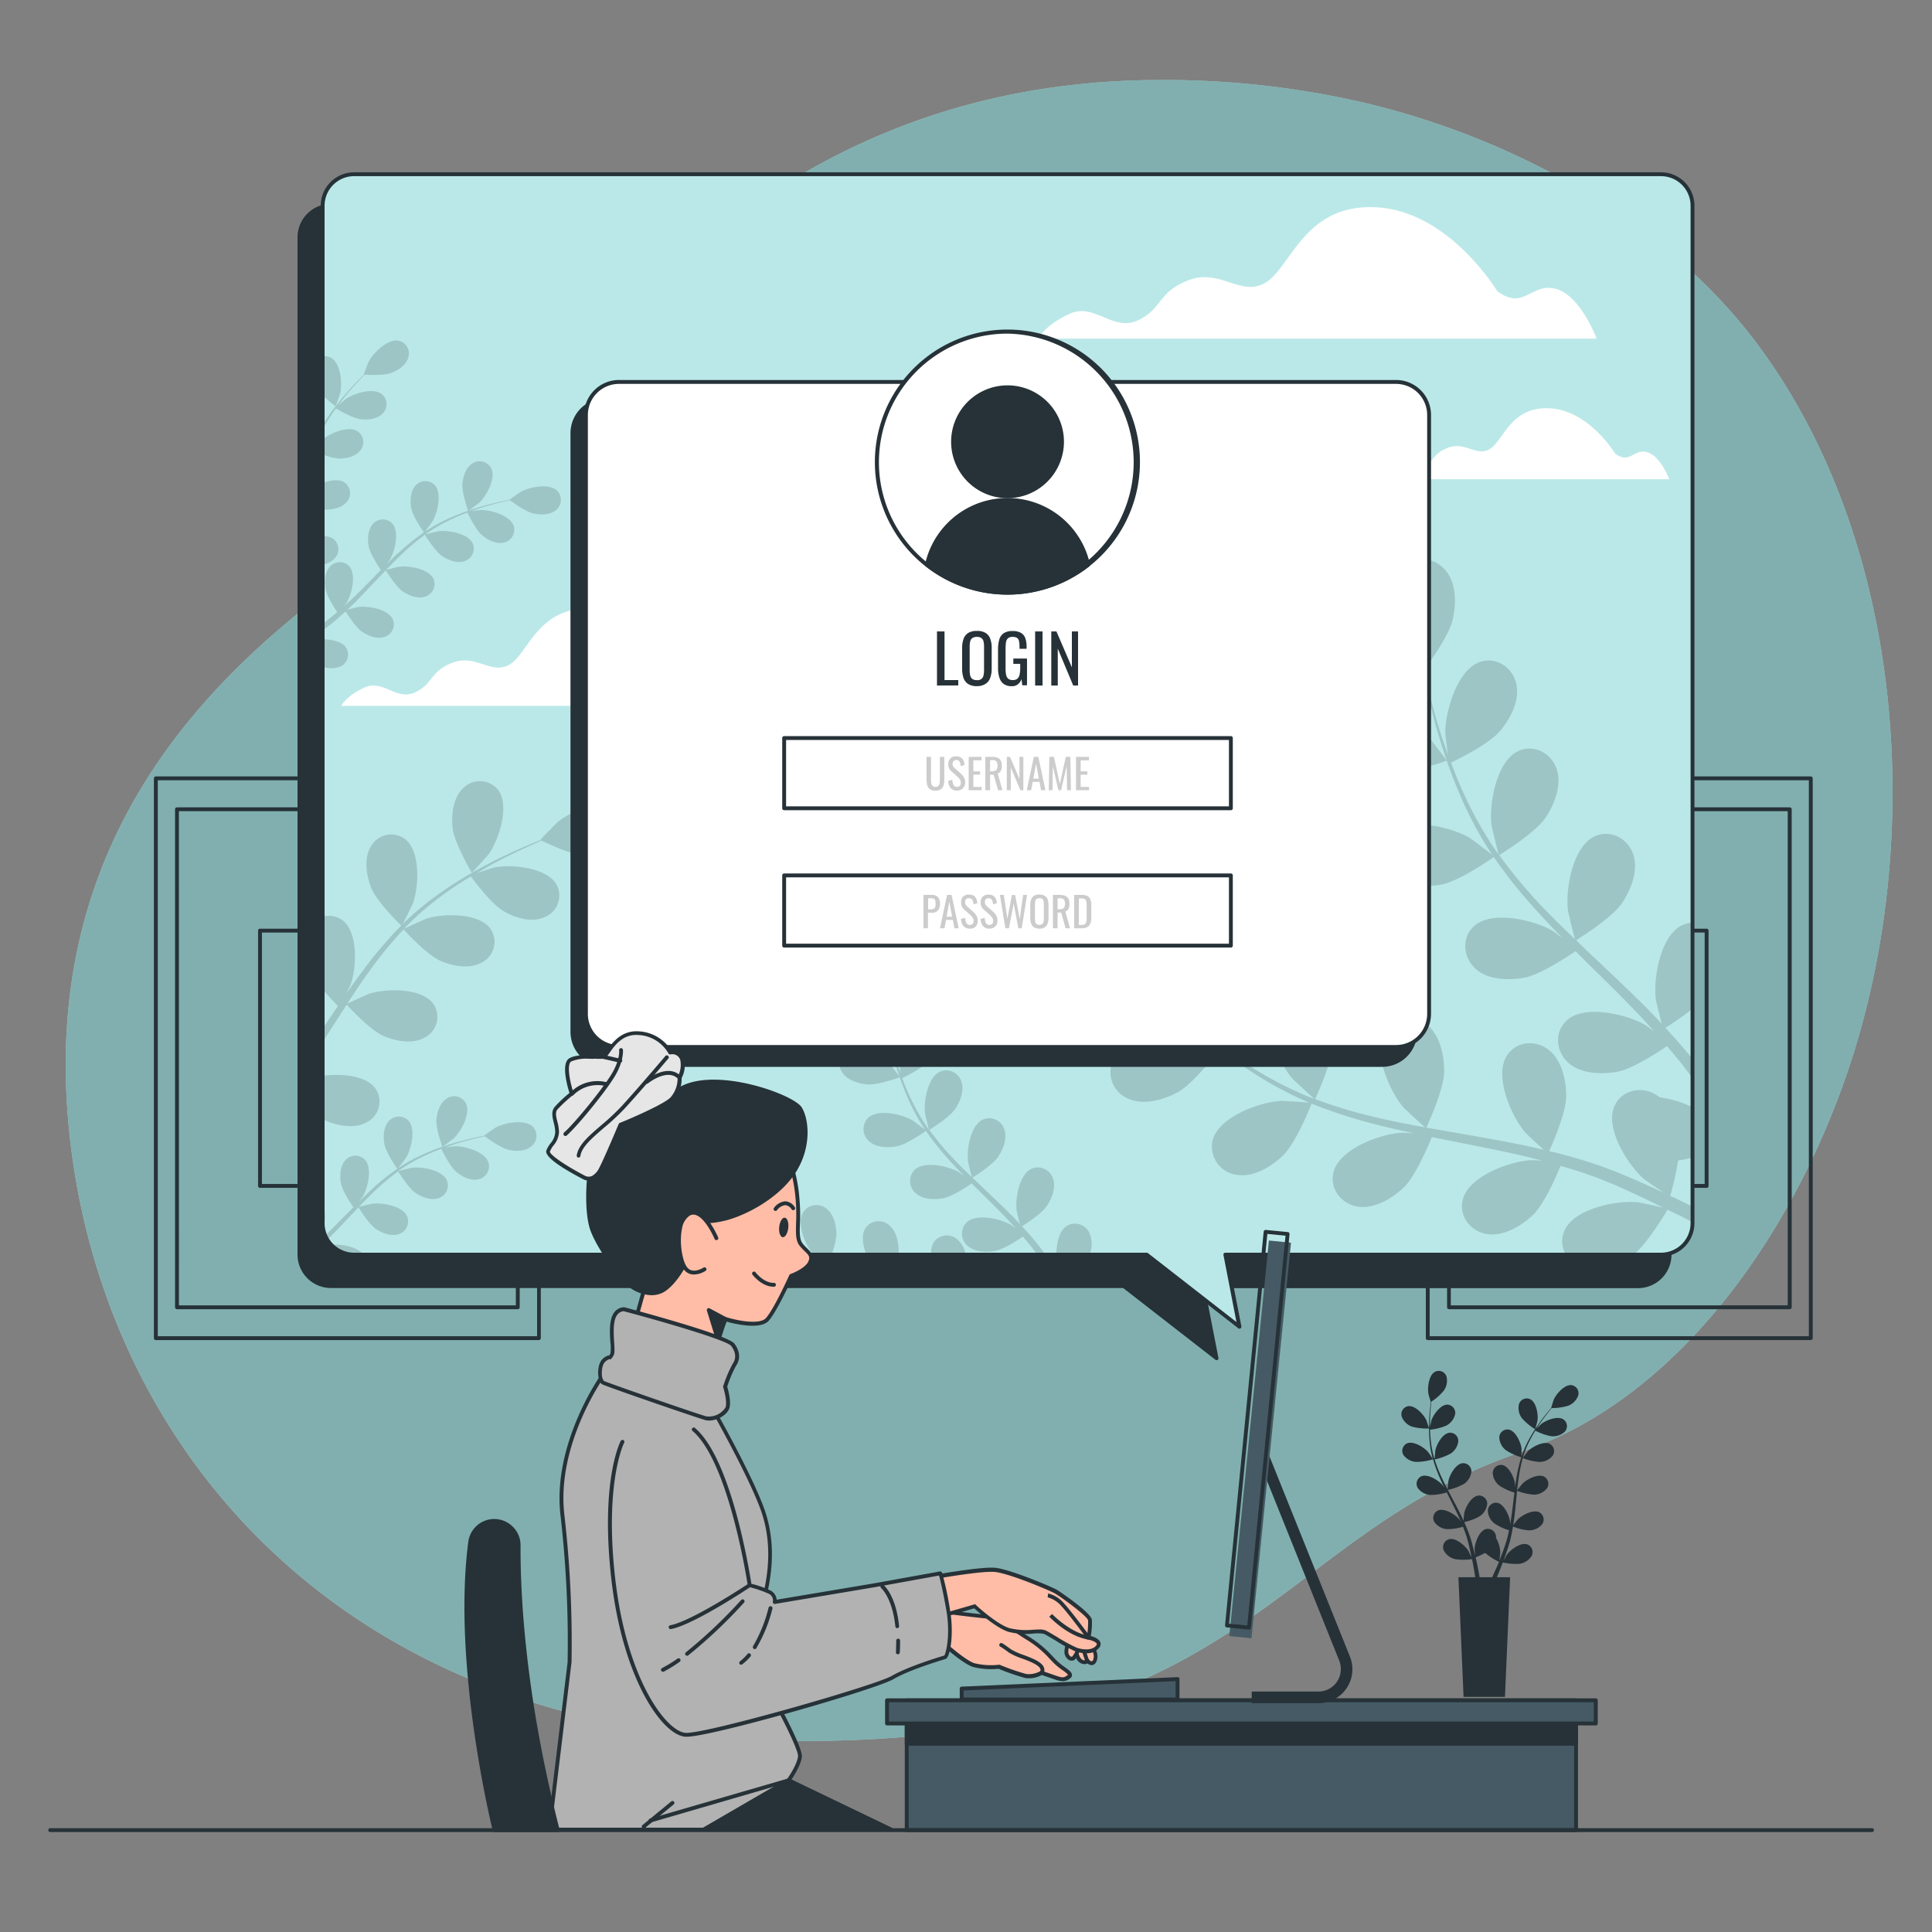 <svg xmlns="http://www.w3.org/2000/svg" width="698" height="698"><rect width="100%" height="100%" fill="#808080" stroke="none"/><path fill="#BAE8E8" d="M668.349 384.682c-18.832 57.096-59.414 119.665-119.149 140.046-90.237 30.782-98.292 104.868-262.071 104.282a329.903 329.903 0 0 1-71.112-7.636 275.474 275.474 0 0 1-33.672-9.772C85.323 576.604 32.205 493.374 24.597 404.435 14.602 287.464 94.216 228.441 146.05 193.639c51.833-34.802 111.023-163.96 272.038-164.728a320.187 320.187 0 0 1 73.081 7.818c54.667 12.564 110.926 42.815 144.723 88.925a230.805 230.805 0 0 1 7.301 10.637c45.635 70.959 50.842 170.55 25.156 248.391Z"/><path fill="#6A9898" d="M668.349 384.682c-18.832 57.096-59.414 119.665-119.149 140.046-90.237 30.782-98.292 104.868-262.071 104.282a329.903 329.903 0 0 1-71.112-7.636 275.474 275.474 0 0 1-33.672-9.772C85.323 576.604 32.205 493.374 24.597 404.435 14.602 287.464 94.216 228.441 146.05 193.639c51.833-34.802 111.023-163.96 272.038-164.728a320.187 320.187 0 0 1 73.081 7.818c54.667 12.564 110.926 42.815 144.723 88.925a230.805 230.805 0 0 1 7.301 10.637c45.635 70.959 50.842 170.55 25.156 248.391Z" opacity=".7"/><path fill="#263238" d="M194.686 484.147H56.301a.698.698 0 0 1-.698-.698V281.21a.71.71 0 0 1 .698-.698h138.385a.7.7 0 0 1 .698.698v202.239a.696.696 0 0 1-.698.698Zm-137.687-1.396h137.045V281.908H56.999v200.843Z"/><path fill="#263238" d="M187.064 472.993H63.937a.715.715 0 0 1-.698-.698V292.378a.697.697 0 0 1 .698-.698h123.127a.7.7 0 0 1 .698.698v179.917a.7.7 0 0 1-.698.698Zm-122.415-1.396h121.717V293.076H64.635l.014 178.521Z"/><path fill="#263238" d="M157.05 429.158H93.937a.697.697 0 0 1-.698-.698v-92.247a.698.698 0 0 1 .698-.698h63.113a.699.699 0 0 1 .698.698v92.247a.699.699 0 0 1-.698.698Zm-62.415-1.396h61.717v-90.851H94.635v90.851ZM654.207 484.147H515.822a.7.7 0 0 1-.698-.698V281.21a.7.7 0 0 1 .698-.698h138.385a.711.711 0 0 1 .698.698v202.239a.696.696 0 0 1-.698.698Zm-137.687-1.396h136.989V281.908H516.52v200.843Z"/><path fill="#263238" d="M646.571 472.993H523.5a.712.712 0 0 1-.698-.698V292.378a.7.7 0 0 1 .698-.698h123.113a.7.7 0 0 1 .698.698v179.917a.701.701 0 0 1-.223.504.708.708 0 0 1-.517.194Zm-122.415-1.396h121.717V293.076H524.156v178.521Z"/><path fill="#263238" d="M616.571 429.158h-63.113a.696.696 0 0 1-.698-.698v-92.247a.698.698 0 0 1 .698-.698h63.113a.699.699 0 0 1 .698.698v92.247a.699.699 0 0 1-.698.698Zm-62.415-1.396h61.717v-90.851h-61.661l-.056 90.851Z"/><path fill="#263238" d="M591.806 74.337H119.609a11.375 11.375 0 0 0-11.377 11.391V453.31a11.372 11.372 0 0 0 7.023 10.511c1.381.572 2.86.866 4.354.866h286.418l33.504 26.05-5.068-26.05h157.343a11.376 11.376 0 0 0 11.378-11.377V85.729a11.373 11.373 0 0 0-7.021-10.525 11.372 11.372 0 0 0-4.357-.867Z"/><path fill="#263238" d="M439.517 491.392a.708.708 0 0 1-.433-.154l-33.309-25.895h-286.18a12.088 12.088 0 0 1-12.103-12.034V85.729a12.106 12.106 0 0 1 12.075-12.09h472.239a12.105 12.105 0 0 1 12.076 12.09v367.58a12.09 12.09 0 0 1-12.076 12.075H435.287l4.914 25.212a.675.675 0 0 1-.321.726.692.692 0 0 1-.363.07ZM119.609 75.035a10.69 10.69 0 0 0-9.904 6.595 10.696 10.696 0 0 0-.817 4.098V453.31a10.692 10.692 0 0 0 10.679 10.679h286.46a.71.71 0 0 1 .418.14l32.025 24.919-4.705-24.179a.71.71 0 0 1 .14-.572.75.75 0 0 1 .245-.184.755.755 0 0 1 .299-.068h157.357a10.692 10.692 0 0 0 10.68-10.679V85.728a10.695 10.695 0 0 0-10.68-10.693H119.609Z"/><path fill="#BAE8E8" d="M600.099 62.946H127.902a11.38 11.38 0 0 0-11.378 11.377v367.581a11.378 11.378 0 0 0 11.378 11.377h286.403l33.504 26.05-5.054-26.05h157.344a11.377 11.377 0 0 0 11.377-11.377V74.323a11.38 11.38 0 0 0-11.377-11.377Z"/><path fill="#fff" d="M246.115 242.29s-12.704-21.164-32.108-22.336c-19.405-1.173-22.978 15.719-29.623 19.963-6.645 4.243-12.09-3.63-20.563-.615-8.474 3.016-7.26 7.86-13.96 10.889-6.701 3.029-11.489-4.844-18.148-1.815-6.659 3.03-8.46 6.645-8.46 6.645h149.372s-4.188-11.489-10.889-13.29c-6.701-1.8-8.362 6.003-15.621.559ZM583.528 163.89s-9.283-15.481-23.453-16.375c-14.169-.893-16.822 11.517-21.68 14.616-4.858 3.1-8.85-2.666-15.049-.446-6.198 2.219-5.318 5.751-10.176 7.971-4.858 2.22-8.376-3.546-13.276-1.396s-6.199 4.872-6.199 4.872h109.377s-3.099-8.376-7.957-9.772c-4.858-1.396-6.212 4.523-11.587.53ZM540.894 105.147s-17.157-28.604-43.276-30.238c-26.119-1.633-31.075 21.247-40.065 26.999-8.99 5.752-16.347-4.9-27.78-.81-11.434 4.091-9.772 10.624-18.791 14.7-9.018 4.076-15.523-6.533-24.513-2.443-8.991 4.09-11.434 8.99-11.434 8.99h201.806s-5.723-15.523-14.7-17.98c-8.976-2.457-11.447 8.125-21.247.782Z"/><g fill="#000" opacity=".15"><path d="M168.344 398.614a4.802 4.802 0 0 0-6.98-1.717c-2.429 1.521-3.462 4.9-3.7 7.608-.279 3.169 2.164 9.87 2.164 9.87s3.937-2.946 4.188-3.155c2.597-2.541 6.142-8.963 4.328-12.606Z"/><path d="M129.828 434.002a67.245 67.245 0 0 0 1.228-1.675c1.843-3.127 3.546-10.246.838-13.29a4.804 4.804 0 0 0-7.147.182c-1.941 2.108-2.053 5.584-1.564 8.306.489 2.722 3.63 7.413 4.481 8.641l-1.815 1.815c-2.792 2.792-5.584 5.696-8.376 8.376.236.536.511 1.054.824 1.55l.126-.112a877.29 877.29 0 0 0 8.487-8.865l2.611-2.708c.293.475 3.755 6.087 6.296 7.776 2.247 1.507 5.584 2.792 8.25 1.87a4.828 4.828 0 0 0 3.002-6.505c-1.717-3.685-8.935-4.942-12.564-4.495-.266 0-3.937.907-4.858 1.187 1.912-1.997 3.839-3.965 5.807-5.822a87.516 87.516 0 0 1 8.376-7.05c.139.224 3.741 6.101 6.338 7.832 2.247 1.508 5.584 2.792 8.25 1.871a4.817 4.817 0 0 0 3.001-6.506c-1.717-3.685-8.934-4.942-12.564-4.495-.279 0-4.188.991-4.927 1.215.167-.126.335-.28.516-.391a61.413 61.413 0 0 1 9.577-5.431 74.3 74.3 0 0 1 5.416-2.233c.559 1.158 3.183 6.435 5.333 8.264 2.15 1.829 5.207 3.392 7.999 2.792a4.826 4.826 0 0 0 3.221-2.246 4.805 4.805 0 0 0 .478-3.896c-1.298-3.853-8.376-5.891-11.963-5.836-.196 0-2.206.238-3.658.447.81-.293 1.633-.6 2.401-.851 2.918-.992 5.584-1.704 8.069-2.318a112.7 112.7 0 0 1 3.811-.879c1.145.865 5.794 4.188 8.502 4.858 2.708.67 6.184.614 8.376-1.243a4.81 4.81 0 0 0 1.521-5.446 4.82 4.82 0 0 0-1.074-1.687c-2.932-2.792-10.121-1.396-13.318.321-.279.139-4.328 2.959-4.272 3.001h.07c-1.145.21-2.359.461-3.672.754-2.443.572-5.193 1.229-8.138 2.15a83.38 83.38 0 0 0-9.368 3.42 63.757 63.757 0 0 0-9.772 5.277l-.111.084c.754-.936 2.792-3.602 2.876-3.811 1.842-3.141 3.559-10.261.851-13.304a4.805 4.805 0 0 0-3.621-1.506 4.82 4.82 0 0 0-3.54 1.687c-1.927 2.108-2.053 5.584-1.564 8.306.558 3.016 4.342 8.446 4.649 8.879a83.77 83.77 0 0 0-8.879 7.092c-1.619 1.549-3.225 3.085-4.816 4.648ZM116.524 435.44v6.464c-.001.74.069 1.479.21 2.205.823-2.973 1.074-6.477-.21-8.669ZM176.622 308.516c3.657-5.221 7.65-17.45 3.336-23.146a8.446 8.446 0 0 0-12.564-.684c-3.685 3.42-4.383 9.591-3.894 14.323.572 5.584 6.98 16.333 6.98 16.333s5.821-6.323 6.142-6.826Z"/><path d="M224.421 291.987c-5.961-3.908-17.897.922-22.853 4.914-.418.349-6.505 6.534-6.379 6.589h.125a190.77 190.77 0 0 0-6.086 2.513c-4.021 1.773-8.544 3.811-13.332 6.366a149.362 149.362 0 0 0-15.021 8.976 109.078 109.078 0 0 0-15.216 12.313l-.168.167c.991-1.842 3.56-7.091 3.713-7.51 2.15-6.003 2.792-18.86-2.889-23.202a8.377 8.377 0 0 0-12.285 2.639c-2.652 4.286-1.689 10.414 0 14.853 1.926 4.998 10.247 13.137 10.917 13.793a149.053 149.053 0 0 0-12.997 15.119c-2.345 3.085-4.607 6.282-6.84 9.492.795-1.619 1.507-3.071 1.577-3.294 2.15-5.989 2.792-18.846-2.89-23.188a7.873 7.873 0 0 0-7.301-1.256v26.133c2.276 2.694 4.635 5.081 5.584 6.045-.837 1.242-1.689 2.471-2.527 3.727l-3.071 4.565v4.858c1.717-2.68 3.448-5.361 5.165-8.055 1.187-1.857 2.388-3.685 3.588-5.584.656.726 8.488 9.269 13.416 11.363 4.383 1.857 10.484 3.016 14.853.503a8.37 8.37 0 0 0 4.375-8.931 8.35 8.35 0 0 0-1.346-3.256c-4.188-5.794-17.017-5.584-23.089-3.644-.447.14-6.492 2.862-7.985 3.63 2.638-4.062 5.318-8.083 8.11-11.936a147.383 147.383 0 0 1 12.243-14.909c.307.335 8.376 9.283 13.486 11.433 4.369 1.857 10.47 3.015 14.839.503a8.386 8.386 0 0 0 4.272-5.407 8.384 8.384 0 0 0-1.229-6.78c-4.188-5.794-17.031-5.584-23.09-3.644-.474.14-6.98 3.085-8.11 3.699.265-.279.502-.586.754-.851a109.663 109.663 0 0 1 14.755-12.48c2.89-2.094 5.78-3.923 8.614-5.584 1.396 1.828 7.58 10.093 11.907 12.564 4.328 2.471 10.08 4.188 14.7 2.136a8.394 8.394 0 0 0 2.947-1.934 8.37 8.37 0 0 0 1.409-9.849c-3.49-6.226-16.305-7.44-22.546-6.17-.349.07-3.713 1.159-6.156 1.982 1.284-.754 2.611-1.563 3.867-2.261 4.705-2.653 9.172-4.789 13.136-6.645 2.276-1.033 4.342-1.927 6.296-2.792 2.248 1.089 11.378 5.416 16.25 5.584 4.872.167 10.861-.963 13.96-4.886a8.462 8.462 0 0 0 2.018-6.526 8.44 8.44 0 0 0-3.47-5.885ZM116.524 388.702v15.58c.393.231.799.44 1.215.628 4.383 1.857 10.484 3.015 14.853.502a8.368 8.368 0 0 0 4.375-8.931 8.362 8.362 0 0 0-1.346-3.256c-3.378-4.718-12.536-5.472-19.097-4.523ZM119.651 449.721a11.303 11.303 0 0 0 8.251 3.56h3.559c-2.373-2.917-8.515-3.937-11.81-3.56ZM522.676 274.817c.154 0-6.296-8.376-6.77-8.879-5.403-5.584-19.125-13.108-26.915-9.242-5.584 2.792-6.868 9.772-3.672 14.84 3.197 5.067 10.47 7.427 16.25 7.915 6.77.587 21.107-4.634 21.107-4.634ZM611.448 441.569v-5.696a443.046 443.046 0 0 0-8.013-3.825 110.28 110.28 0 0 0 2.862-12.815c1.748-.19 3.473-.55 5.151-1.075V400.01c-3.71-1.808-7.689-3-11.782-3.532a12.345 12.345 0 0 0-1.885-1.27c-5.263-2.89-12.159-1.187-14.588 4.578-3.378 8 4.998 21.234 10.875 26.301.335.293 4.467 3.113 7.091 4.858-1.703-.796-3.336-1.577-5.109-2.359-3.462-1.578-6.98-3.057-10.749-4.663l-5.584-2.15c-1.857-.753-3.909-1.312-5.891-1.996a184.375 184.375 0 0 0-14.128-3.909c1.396-3.043 6.101-13.96 6.143-19.739.042-5.779-1.55-13.178-6.408-16.906-4.858-3.727-11.838-3.001-15.119 2.318-4.565 7.399 1.717 21.749 6.757 27.654.307.363 4.397 4.188 6.687 6.241-2.89-.684-5.766-1.396-8.711-1.969-8.516-1.717-17.171-3.183-25.812-4.69-2.639-.461-5.277-.95-7.902-1.396.503-1.075 6.408-13.891 6.436-20.396 0-5.793-1.536-13.192-6.408-16.905a10.253 10.253 0 0 0-8.077-2.222 10.25 10.25 0 0 0-7.041 4.539c-4.551 7.399 1.717 21.75 6.756 27.641.391.446 6.282 5.933 7.846 7.259-5.808-1.061-11.573-2.178-17.227-3.504a181.947 181.947 0 0 1-22.489-6.715c.237-.502 6.463-13.848 6.505-20.521 0-5.793-1.55-13.178-6.422-16.906a10.269 10.269 0 0 0-8.069-2.214 10.263 10.263 0 0 0-7.035 4.532c-4.565 7.399 1.717 21.749 6.756 27.641.391.46 6.743 6.365 7.971 7.357-.432-.154-.893-.28-1.312-.447a132.754 132.754 0 0 1-20.94-10.694c-3.699-2.261-7.119-4.634-10.386-6.98 1.396-2.373 7.748-13.262 8.446-19.264.67-5.752-.07-13.262-4.509-17.506-4.44-4.244-11.434-4.286-15.273.656-5.346 6.84-.684 21.805 3.672 28.213.237.349 3.043 3.63 5.123 5.989-1.466-1.103-2.987-2.206-4.369-3.281-5.179-4.034-9.675-8.055-13.625-11.642-2.234-2.052-4.188-3.965-6.045-5.766.182-3.043.74-15.356-1.396-20.94-2.136-5.584-6.184-11.74-12.075-13.457-5.891-1.717-12.132 1.396-13.262 7.608-1.578 8.543 9.437 19.67 16.263 23.341.6.321 10.386 4.188 10.4 4.076.014-.111 0-.139 0-.181a276.084 276.084 0 0 0 5.682 5.654c3.881 3.685 8.376 7.817 13.416 11.977a183.91 183.91 0 0 0 17.142 12.648 132.963 132.963 0 0 0 20.94 11.294l.266.098c-2.527-.238-9.633-.657-10.191-.629-7.734.405-22.462 5.766-24.681 14.156a10.286 10.286 0 0 0 8.739 12.564c6.058.963 12.494-2.988 16.668-6.98 4.704-4.537 9.925-17.702 10.344-18.749a181.517 181.517 0 0 0 23.174 7.511c4.579 1.173 9.213 2.22 13.876 3.211-2.192-.14-4.188-.238-4.439-.224-7.748.419-22.462 5.766-24.682 14.156-1.605 6.058 2.793 11.615 8.739 12.564 5.947.949 12.495-2.988 16.669-6.98 4.174-3.993 8.906-15.217 10.107-18.148l5.374 1.089c8.614 1.703 17.213 3.364 25.603 5.235 2.959.67 5.849 1.396 8.739 2.177-1.954-.111-3.602-.195-3.853-.181-7.734.405-22.462 5.766-24.681 14.155-1.606 6.045 2.792 11.615 8.739 12.564 5.947.95 12.564-2.987 16.668-6.98 4.104-3.992 8.446-14.127 9.898-17.645 2.931.852 5.877 1.717 8.683 2.68 1.898.698 3.783 1.243 5.653 2.052l5.584 2.262c3.477 1.577 7.078 3.183 10.429 4.802 2.345 1.103 4.551 2.206 6.784 3.309-2.931-.698-8.711-1.941-9.213-1.983-7.706-.767-23.076 2.29-26.524 10.261a9.582 9.582 0 0 0 .572 8.795h24.318c5.124-4.188 11.517-14.923 12.341-16.333 3.127 1.437 6.226 2.973 9.018 4.495Z"/><path d="M598.214 360.978c0 .474 1.396 5.919 2.136 8.892-2.038-2.164-4.049-4.327-6.185-6.449-6.142-6.129-12.564-12.132-18.929-18.148a441.946 441.946 0 0 1-5.808-5.584c1.005-.629 12.997-8.055 16.627-13.472 3.224-4.802 5.989-11.838 3.978-17.631-2.01-5.794-8.208-9.046-13.96-6.408-7.873 3.658-10.553 19.083-9.604 26.789.07.573 1.954 8.376 2.541 10.373-4.188-4.077-8.46-8.195-12.439-12.411a181.219 181.219 0 0 1-14.923-17.994c.475-.279 13.025-7.985 16.752-13.527 3.211-4.817 5.989-11.839 3.979-17.632-2.011-5.793-8.223-9.046-13.891-6.408-7.887 3.658-10.567 19.084-9.618 26.79.084.6 2.108 9.032 2.596 10.526-.265-.363-.586-.726-.851-1.089a134.04 134.04 0 0 1-11.573-20.48c-1.843-3.936-3.378-7.789-4.802-11.586 2.485-1.187 13.778-6.771 17.673-11.392 3.895-4.621 7.259-11.168 5.905-17.087-1.354-5.919-7.175-9.898-13.108-7.901-8.237 2.792-12.564 17.813-12.564 25.574 0 .419.53 4.705.963 7.804-.614-1.717-1.27-3.476-1.829-5.137-2.094-6.226-3.629-12.048-4.942-17.227a224.78 224.78 0 0 1-1.856-8.138c1.829-2.443 9.06-12.383 10.358-18.148 1.298-5.766 1.396-13.193-2.638-17.883-4.035-4.691-10.917-5.473-15.259-.963-6.03 6.254-2.973 21.61.684 28.45.322.586 6.324 9.255 6.422 9.13l.112-.14c.474 2.429.991 5.026 1.619 7.846 1.215 5.221 2.625 11.168 4.593 17.394a181.543 181.543 0 0 0 7.315 19.977 133.74 133.74 0 0 0 11.266 20.94c.06.071.116.145.167.223-1.982-1.591-7.664-5.863-8.138-6.142-6.687-3.923-21.918-7.595-28.409-1.815a10.284 10.284 0 0 0-2.25 11.947 10.278 10.278 0 0 0 2.627 3.409c4.523 4.188 12.061 4.383 17.757 3.336 6.436-1.172 18.05-9.283 18.972-9.925a183.532 183.532 0 0 0 15.132 18.985 327.067 327.067 0 0 0 9.772 10.331c-1.745-1.326-3.336-2.499-3.574-2.639-6.686-3.922-21.917-7.58-28.394-1.801-4.677 4.188-4.062 11.168.363 15.356 4.425 4.188 12.075 4.384 17.771 3.337 5.696-1.047 15.817-7.762 18.455-9.577l3.881 3.881c6.254 6.171 12.564 12.299 18.469 18.483 2.094 2.192 4.09 4.412 6.087 6.631-1.564-1.172-2.89-2.15-3.114-2.275-6.686-3.923-21.917-7.581-28.394-1.801-4.677 4.188-4.063 11.168.363 15.286 4.425 4.118 12.075 4.398 17.771 3.351 5.696-1.047 14.839-7.12 17.98-9.256 1.983 2.331 3.965 4.663 5.78 6.98 1.144 1.564 2.345 3.001 3.42 4.607v-6.98a1.063 1.063 0 0 1-.112-.154c-3.029-3.769-6.282-7.44-9.646-11.056a115.04 115.04 0 0 0 9.772-6.882v-31.131a9.65 9.65 0 0 0-3.644.893c-7.873 3.602-10.553 19.042-9.604 26.748ZM285.929 451.313c-2.066-1.271-3.979-2.597-5.808-3.923.796-1.396 4.342-7.413 4.733-10.777.391-3.364 0-7.427-2.527-9.772a5.765 5.765 0 0 0-8.557.363c-2.988 3.839-.377 12.201 2.066 15.789.125.195 1.703 2.038 2.792 3.35-.824-.614-1.676-1.228-2.443-1.829-2.904-2.261-5.417-4.509-7.623-6.519a116.318 116.318 0 0 1-3.378-3.225c.098-1.703.405-8.571-.768-11.684-1.172-3.113-3.462-6.562-6.756-7.525a5.75 5.75 0 0 0-7.427 4.188c-.879 4.775 5.291 11.001 9.102 13.067.335.181 5.807 2.359 5.821 2.275v-.097c.977.991 2.024 2.038 3.183 3.168 2.178 2.053 4.649 4.356 7.511 6.687a99.379 99.379 0 0 0 9.59 7.092l2.094 1.298h1.717a81.17 81.17 0 0 1-3.322-1.926Z"/><path d="M279.2 447.516c0-.07-5.584-1.983-5.905-2.052-4.188-.922-12.969-.21-15.356 3.992a5.348 5.348 0 0 0-.586 3.825h17.003a62.71 62.71 0 0 0 4.844-5.765ZM354.584 428.572c-1.103-1.033-2.178-2.08-3.253-3.113.559-.349 7.273-4.509 9.298-7.538 1.8-2.695 3.35-6.618 2.233-9.87a5.746 5.746 0 0 0-5.427-4.046 5.754 5.754 0 0 0-2.348.472c-4.412 2.038-5.906 10.679-5.375 14.979 0 .321 1.089 4.705 1.396 5.807-2.387-2.275-4.732-4.578-6.98-6.98a103.774 103.774 0 0 1-8.376-10.093c.265-.153 7.287-4.467 9.367-7.566 1.801-2.694 3.351-6.631 2.22-9.87a5.755 5.755 0 0 0-5.415-4.052 5.737 5.737 0 0 0-2.347.465c-4.411 2.052-5.919 10.693-5.389 14.993 0 .335 1.187 5.053 1.396 5.891l-.474-.614a74.56 74.56 0 0 1-6.478-11.462c-1.033-2.191-1.884-4.355-2.68-6.477 1.396-.67 7.706-3.783 9.884-6.366 2.177-2.582 4.062-6.226 3.308-9.562a5.778 5.778 0 0 0-2.685-3.849 5.77 5.77 0 0 0-4.658-.577c-4.607 1.55-6.98 9.968-6.98 14.309 0 .238.293 2.625.531 4.37-.335-.963-.712-1.941-1.019-2.876-1.173-3.476-2.038-6.743-2.792-9.632a186.26 186.26 0 0 1-1.047-4.565c1.019-1.396 5.081-6.98 5.807-10.163s.74-7.385-1.48-10.01a5.76 5.76 0 0 0-4.15-2.178 5.758 5.758 0 0 0-4.393 1.634c-3.379 3.504-1.661 12.103.391 15.928.167.321 3.532 5.18 3.587 5.11v-.084c.252 1.396.545 2.792.908 4.397.67 2.918 1.466 6.199 2.568 9.772a104.45 104.45 0 0 0 4.077 11.168 76.44 76.44 0 0 0 6.31 11.741l.097.125c-1.102-.893-4.285-3.28-4.551-3.434-3.741-2.205-12.27-4.188-15.9-1.019a5.766 5.766 0 0 0 .209 8.558c2.527 2.317 6.757 2.457 9.94 1.87 3.602-.656 10.093-5.193 10.609-5.584a101.678 101.678 0 0 0 8.474 10.624c1.773 1.968 3.616 3.881 5.486 5.779-.977-.74-1.87-1.396-1.996-1.466-3.755-2.205-12.271-4.188-15.9-1.019a5.766 5.766 0 0 0 .209 8.558c2.527 2.317 6.757 2.457 9.94 1.871 3.183-.587 8.85-4.342 10.33-5.361l2.178 2.178c3.49 3.448 6.98 6.868 10.33 10.344a121.39 121.39 0 0 1 3.406 3.713c-.879-.67-1.619-1.214-1.745-1.284-3.741-2.192-12.256-4.188-15.886-1.005a5.743 5.743 0 0 0-1.804 4.325 5.753 5.753 0 0 0 2.013 4.232c2.527 2.318 6.743 2.457 9.94 1.871 3.197-.586 8.306-3.993 10.065-5.179 1.103 1.298 2.206 2.61 3.225 3.923.614.851 1.27 1.633 1.857 2.498h2.959l-.838-1.172c-.628-.922-1.396-1.815-2.135-2.792a106.373 106.373 0 0 0-5.389-6.198c1.591-.992 7.148-4.607 8.962-7.315 1.815-2.709 3.351-6.631 2.234-9.87a5.775 5.775 0 0 0-3.09-3.523 5.767 5.767 0 0 0-4.686-.065c-4.411 2.052-5.919 10.693-5.374 14.993 0 .265.753 3.323 1.186 4.984-1.131-1.215-2.261-2.429-3.462-3.616-3.294-3.266-6.882-6.631-10.428-10.037ZM324.654 451.955c0-3.239-.866-7.371-3.588-9.465a5.759 5.759 0 0 0-4.518-1.231 5.767 5.767 0 0 0-3.942 2.529c-1.479 2.415-.907 6.143.391 9.493h11.531c.073-.438.115-.882.126-1.326ZM407.632 396.939c5.584 2.526 12.843.404 17.925-2.374 5.975-3.252 15.049-15.495 15.049-15.509 0-.014-9.94-3.532-10.638-3.672-7.58-1.647-23.188-.377-27.557 7.134a10.303 10.303 0 0 0 5.221 14.421ZM393.546 445.324a5.742 5.742 0 0 0-5.971-3.191 5.755 5.755 0 0 0-2.251.818c-2.708 1.801-3.672 6.324-3.672 10.358h12.02a10.52 10.52 0 0 0-.126-7.985Z"/><path d="M313.346 391.787c3.783.321 11.81-2.596 11.81-2.596s-3.532-4.705-3.783-4.97c-3.029-3.113-10.707-7.343-15.063-5.179a5.744 5.744 0 0 0-2.923 3.722 5.737 5.737 0 0 0-.072 2.419c.147.803.464 1.564.929 2.235 1.829 2.834 5.863 4.09 9.102 4.369ZM345.719 447.641a5.74 5.74 0 0 0-2.128-1.099 5.742 5.742 0 0 0-6.331 2.398 7.341 7.341 0 0 0-.838 4.341h12.494a9.561 9.561 0 0 0-3.197-5.64ZM302.192 446.12c0-3.239-.865-7.371-3.588-9.451a5.727 5.727 0 0 0-4.52-1.245 5.746 5.746 0 0 0-3.939 2.543c-2.513 4.076.865 11.936 3.671 15.356h6.547a24.455 24.455 0 0 0 1.829-7.203ZM118.143 152.332c1.047-1.704 2.136-3.267 3.225-4.775 1.089.656 6.087 3.574 8.851 3.895 2.764.321 6.1 0 8.041-2.08a4.712 4.712 0 0 0 1.398-3.555 4.713 4.713 0 0 0-1.691-3.425c-3.141-2.457-10.024-.307-12.969 1.689-.154.112-1.661 1.396-2.792 2.359.502-.67 1.005-1.396 1.508-2.01 1.856-2.387 3.699-4.453 5.346-6.268.949-1.019 1.829-1.926 2.653-2.792 1.396.084 7.049.335 9.604-.628 2.555-.963 5.389-2.792 6.184-5.584a4.713 4.713 0 0 0-1.708-5.287 4.724 4.724 0 0 0-1.796-.8c-3.922-.726-9.046 4.342-10.735 7.469-.139.279-1.94 4.774-1.87 4.788h.083c-.809.796-1.675 1.661-2.596 2.611-1.703 1.787-3.588 3.825-5.501 6.17a81.654 81.654 0 0 0-5.821 7.887 51.24 51.24 0 0 0-1.075 1.718v1.396c.573-.936 1.117-1.871 1.661-2.778Z"/><path d="M121.257 146.803s1.633-4.537 1.689-4.844c.768-3.49.181-10.665-3.281-12.661a4.353 4.353 0 0 0-3.141-.489v13.96a52.566 52.566 0 0 0 4.733 4.034ZM136.808 208.716l2.555-2.666c.293.474 3.699 5.974 6.184 7.65 2.22 1.479 5.444 2.792 8.111 1.828a4.712 4.712 0 0 0 2.897-2.532 4.709 4.709 0 0 0 .048-3.847c-1.675-3.63-8.767-4.858-12.312-4.426-.266 0-3.867.908-4.775 1.173 1.885-1.968 3.769-3.895 5.71-5.724a86.139 86.139 0 0 1 8.278-6.98c.14.224 3.672 5.989 6.226 7.706 2.22 1.48 5.445 2.792 8.111 1.829a4.74 4.74 0 0 0 2.892-2.543 4.761 4.761 0 0 0 .054-3.851c-1.69-3.615-8.781-4.858-12.313-4.411-.279 0-4.188.963-4.844 1.187l.502-.391a60.344 60.344 0 0 1 9.409-5.319c1.815-.852 3.588-1.55 5.333-2.206.545 1.145 3.113 6.338 5.235 8.125 2.122 1.787 5.109 3.337 7.86 2.708a4.735 4.735 0 0 0 3.629-6.016c-1.284-3.784-8.194-5.794-11.754-5.752-.196 0-2.164.251-3.602.447.796-.279 1.606-.587 2.373-.838 2.792-.963 5.584-1.675 7.916-2.275 1.396-.335 2.582-.615 3.741-.852 1.117.838 5.696 4.188 8.376 4.76 2.68.573 6.073.615 8.222-1.214a4.739 4.739 0 0 0 1.765-3.391 4.735 4.735 0 0 0-1.318-3.589c-2.876-2.792-9.939-1.396-13.08.321-.266.154-4.258 2.918-4.188 2.96-1.117.223-2.304.46-3.602.753-2.401.559-5.109 1.201-7.999 2.108a83.292 83.292 0 0 0-9.2 3.365 60.102 60.102 0 0 0-9.646 5.179l-.112.07c.74-.908 2.708-3.518 2.792-3.742 1.801-3.071 3.49-10.079.824-13.052a4.727 4.727 0 0 0-3.527-1.46 4.731 4.731 0 0 0-3.453 1.627c-1.913 2.08-2.024 5.584-1.536 8.167.545 2.959 4.188 8.292 4.565 8.725a82.237 82.237 0 0 0-8.725 6.98c-1.619 1.396-3.197 2.973-4.76 4.509.614-.81 1.158-1.536 1.214-1.647 1.815-3.071 3.49-10.079.838-13.053a4.736 4.736 0 0 0-5.424-1.006 4.73 4.73 0 0 0-1.556 1.174c-1.899 2.08-2.01 5.584-1.536 8.166.475 2.583 3.574 7.273 4.398 8.488l-1.773 1.787c-2.792 2.862-5.584 5.751-8.502 8.487-1.005.964-2.024 1.871-3.043 2.792l1.047-1.396c1.801-3.071 3.476-10.079.824-13.052a4.721 4.721 0 0 0-5.426-1.011 4.714 4.714 0 0 0-1.554 1.178c-1.913 2.08-2.025 5.584-1.55 8.167.475 2.583 3.281 6.826 4.188 8.264-1.075.908-2.15 1.829-3.225 2.653-.698.516-1.396 1.047-2.052 1.521v2.443l.963-.698c.754-.516 1.494-1.158 2.248-1.745 1.745-1.396 3.42-2.889 5.095-4.425.81 1.298 3.783 5.863 6.003 7.357 2.22 1.494 5.444 2.792 8.111 1.829a4.726 4.726 0 0 0 3.331-4.451 4.704 4.704 0 0 0-.386-1.929c-1.675-3.63-8.78-4.858-12.312-4.425-.224 0-2.723.628-4.091.991l2.96-2.792c2.764-2.89 5.556-5.835 8.348-8.767ZM117.613 184.146c2.666 0 6.059-.698 7.776-2.945a4.728 4.728 0 0 0 1.033-3.732 4.713 4.713 0 0 0-2.108-3.248c-1.983-1.215-5.04-.74-7.79.321v9.479c.36.067.724.109 1.089.125ZM123.085 240.754a4.71 4.71 0 0 0 2.48-2.945 4.716 4.716 0 0 0-.539-3.811c-1.396-2.22-5.179-3.03-8.502-3.016v9.856a8.666 8.666 0 0 0 6.561-.084Z"/><path d="M167.045 174.863c-.265 3.113 2.136 9.772 2.136 9.772s3.867-2.904 4.091-3.113c2.54-2.485 6.016-8.795 4.188-12.369a4.743 4.743 0 0 0-3.034-2.372 4.732 4.732 0 0 0-3.793.669c-2.331 1.466-3.35 4.747-3.588 7.413ZM121.159 201.457a4.716 4.716 0 0 0 1.039-3.729 4.72 4.72 0 0 0-2.1-3.251 5.898 5.898 0 0 0-3.574-.698v10.26a7.856 7.856 0 0 0 4.635-2.582ZM122.401 165.691c2.667 0 6.059-.698 7.776-2.945a4.716 4.716 0 0 0 1.039-3.729 4.715 4.715 0 0 0-2.1-3.251c-3.364-2.066-9.772.712-12.564 3.001v5.389a19.87 19.87 0 0 0 5.849 1.535Z"/></g><path fill="#263238" d="M447.795 480.028a.681.681 0 0 1-.419-.139l-33.308-25.91h-286.18a12.09 12.09 0 0 1-12.02-12.075V74.323a12.09 12.09 0 0 1 12.075-12.075h472.156a12.09 12.09 0 0 1 12.075 12.075v367.581a12.09 12.09 0 0 1-12.075 12.075h-156.52l4.914 25.226a.74.74 0 0 1-.321.726.703.703 0 0 1-.377.097ZM127.902 63.644a10.695 10.695 0 0 0-10.638 10.679v367.581a10.694 10.694 0 0 0 10.679 10.679h286.362c.158 0 .31.054.433.154l31.982 24.904-4.704-24.22a.727.727 0 0 1 .139-.587.74.74 0 0 1 .545-.251h157.399a10.694 10.694 0 0 0 10.679-10.679V74.323a10.695 10.695 0 0 0-10.679-10.68H127.902Z"/><path fill="#263238" d="M499.433 143.858H396.534a47.755 47.755 0 0 0-74.965 0h-102.9a12.648 12.648 0 0 0-12.564 12.564v216.38a12.654 12.654 0 0 0 3.68 8.905 12.655 12.655 0 0 0 8.884 3.729h280.764a12.65 12.65 0 0 0 12.564-12.634v-216.38a12.648 12.648 0 0 0-12.564-12.564Z"/><path fill="#fff" d="M504.375 137.995h-280.75c-6.592 0-11.936 5.343-11.936 11.935v216.366c0 6.592 5.344 11.936 11.936 11.936h280.75c6.592 0 11.936-5.344 11.936-11.936V149.93c0-6.592-5.344-11.935-11.936-11.935Z"/><path fill="#263238" d="M504.375 378.93h-280.75a12.646 12.646 0 0 1-12.634-12.634v-216.38a12.648 12.648 0 0 1 12.634-12.633h280.75a12.646 12.646 0 0 1 12.634 12.633v216.38a12.65 12.65 0 0 1-12.634 12.634Zm-280.75-240.237a11.248 11.248 0 0 0-11.238 11.237v216.38a11.253 11.253 0 0 0 11.238 11.238h280.75a11.253 11.253 0 0 0 11.238-11.238V149.93a11.253 11.253 0 0 0-11.238-11.237h-280.75Z"/><path fill="#fff" d="M411.15 166.99a47.158 47.158 0 1 1-47.143-47.157 46.952 46.952 0 0 1 43.607 29.083 46.957 46.957 0 0 1 3.536 18.074Z"/><path fill="#263238" d="M364.007 214.83a47.88 47.88 0 0 1-41.236-72.297 47.881 47.881 0 0 1 58.452-20.249 47.885 47.885 0 0 1 29.643 54.295 47.881 47.881 0 0 1-17.32 28.019 47.808 47.808 0 0 1-29.539 10.232Zm0-94.299a46.447 46.447 0 0 0-43.917 31.262 46.45 46.45 0 0 0 15.215 51.716 45.87 45.87 0 0 0 28.702 9.925 46.46 46.46 0 0 0 0-92.903Z"/><path fill="#263238" d="M383.691 159.605a19.707 19.707 0 0 0-3.314-10.949 19.696 19.696 0 0 0-34.579 18.479 19.69 19.69 0 0 0 18.209 12.153 19.684 19.684 0 0 0 19.684-19.683Z"/><path fill="#263238" d="M364.007 179.986a20.375 20.375 0 0 1-18.83-12.582 20.382 20.382 0 1 1 39.212-7.799 20.422 20.422 0 0 1-20.382 20.381Zm0-39.367a18.987 18.987 0 0 0-18.621 22.69 18.99 18.99 0 0 0 14.917 14.916 18.98 18.98 0 0 0 19.49-8.073 18.984 18.984 0 0 0 3.2-10.547 19.017 19.017 0 0 0-18.986-18.986Z"/><path fill="#263238" d="M393.128 204.053a47.098 47.098 0 0 1-58.242 0 29.82 29.82 0 0 1 58.242 0Z"/><path fill="#263238" d="M364.007 214.83a47.809 47.809 0 0 1-29.553-10.232.692.692 0 0 1-.226-.313.693.693 0 0 1-.026-.385 30.504 30.504 0 0 1 59.596 0 .703.703 0 0 1-.238.698 47.837 47.837 0 0 1-29.553 10.232Zm-28.353-11.014a45.813 45.813 0 0 0 28.353 9.66 46.413 46.413 0 0 0 28.339-9.66A29.118 29.118 0 0 0 364 181.368a29.119 29.119 0 0 0-28.346 22.448ZM444.696 292.713H283.304a.696.696 0 0 1-.698-.698v-25.379a.7.7 0 0 1 .698-.698h161.392a.7.7 0 0 1 .698.698v25.365a.705.705 0 0 1-.2.503.699.699 0 0 1-.498.209Zm-160.694-1.396h159.996v-23.969H284.002v23.969ZM444.696 342.341H283.304a.696.696 0 0 1-.698-.698v-25.379a.7.7 0 0 1 .698-.698h161.392a.696.696 0 0 1 .698.698v25.379a.7.7 0 0 1-.698.698Zm-160.694-1.396h159.996v-23.983H284.002v23.983Z"/><path fill="#CCC" d="M337.958 285.636a3.45 3.45 0 0 1-2.011-.517 2.627 2.627 0 0 1-.949-1.466 8.732 8.732 0 0 1-.251-2.219v-7.986h1.605v8.069c-.004.468.028.934.098 1.396.046.375.207.726.461 1.005a1.66 1.66 0 0 0 2.108 0c.244-.284.399-.633.446-1.005.07-.462.102-.928.098-1.396v-8.069h1.591v7.986a8.732 8.732 0 0 1-.251 2.219c-.14.583-.475 1.1-.949 1.466a3.34 3.34 0 0 1-1.996.517ZM345.775 285.636a3.162 3.162 0 0 1-1.731-.447 2.796 2.796 0 0 1-1.061-1.243 4.838 4.838 0 0 1-.405-1.828l1.48-.391c.027.415.097.827.21 1.228.081.364.254.7.502.977a1.535 1.535 0 0 0 1.996 0c.241-.293.361-.668.335-1.047a2.16 2.16 0 0 0-.376-1.396 8.724 8.724 0 0 0-.936-1.005l-2.024-1.787a3.143 3.143 0 0 1-.879-1.13c-.204-.481-.299-1-.28-1.522a2.705 2.705 0 0 1 .754-2.052 2.793 2.793 0 0 1 2.066-.74c.427-.005.852.061 1.257.195.346.11.659.307.907.573.268.276.469.61.586.977.153.452.251.921.294 1.396l-1.396.391a6.418 6.418 0 0 0-.168-1.103 1.753 1.753 0 0 0-.475-.796 1.395 1.395 0 0 0-2.289 1.019c-.009.314.058.626.195.908.157.275.36.521.601.726l2.038 1.787c.463.407.867.877 1.2 1.396.363.586.547 1.265.531 1.954a2.945 2.945 0 0 1-.377 1.536c-.236.422-.59.767-1.019.991a3.08 3.08 0 0 1-1.536.433ZM349.963 285.496v-12.048h4.621v1.243h-2.932v3.992h2.429v1.187h-2.429v4.425h3.016v1.201h-4.705ZM355.98 285.496v-12.048h2.429a5.204 5.204 0 0 1 1.996.322c.495.192.905.553 1.159 1.019.286.575.42 1.214.391 1.856a5.09 5.09 0 0 1-.154 1.271c-.086.351-.248.68-.474.963a1.79 1.79 0 0 1-.866.572l1.717 6.045h-1.591l-1.578-5.584h-1.298v5.584h-1.731Zm1.689-6.854h.628c.399.016.798-.046 1.173-.182a1.126 1.126 0 0 0 .698-.656c.157-.38.229-.79.209-1.201a2.423 2.423 0 0 0-.377-1.521 1.918 1.918 0 0 0-1.535-.475h-.74l-.056 4.035ZM363.742 285.496v-12.048h1.158l3.421 8v-8h1.396v12.048h-1.075l-3.462-8.222v8.222h-1.438ZM370.945 285.496l2.569-12.048h1.619l2.569 12.048h-1.592l-.544-3.029h-2.457l-.586 3.029h-1.578Zm2.387-4.188h2.011l-1.02-5.43-.991 5.43ZM378.902 285.496l.224-12.048h1.647l2.122 9.772 2.15-9.772h1.647l.223 12.048h-1.396l-.139-8.753-2.038 8.753h-.95l-2.024-8.753-.126 8.753h-1.34ZM388.744 285.496v-12.048h4.677v1.243h-2.988v3.992h2.415v1.187h-2.415v4.425h3.016v1.201h-4.705ZM333.644 335.375v-12.061h2.987a3.28 3.28 0 0 1 1.731.39c.437.264.771.668.95 1.145.21.577.31 1.188.293 1.801a3.77 3.77 0 0 1-.335 1.647c-.21.453-.557.829-.991 1.075a3.068 3.068 0 0 1-1.634.391h-1.396v5.584l-1.605.028Zm1.675-6.826h.768c.392.011.783-.041 1.159-.154.263-.106.474-.312.586-.572.138-.37.2-.764.181-1.159a5.322 5.322 0 0 0-.125-1.326.954.954 0 0 0-.531-.642 3.36 3.36 0 0 0-1.242-.182h-.796v4.035ZM339.605 335.375l2.555-12.061h1.619l2.583 12.061h-1.55l-.558-3.043h-2.457l-.573 3.043h-1.619Zm2.373-4.188h2.01l-1.005-5.43-1.005 5.43ZM350.396 335.501a3.154 3.154 0 0 1-1.731-.447 2.794 2.794 0 0 1-1.047-1.229 4.978 4.978 0 0 1-.419-1.842l1.48-.391c.027.416.097.827.209 1.228.079.365.252.702.503.978a1.54 1.54 0 0 0 1.996 0 1.48 1.48 0 0 0 .335-1.047 2.09 2.09 0 0 0-.377-1.313 6.843 6.843 0 0 0-.935-1.005l-2.024-1.787a3.551 3.551 0 0 1-.88-1.144 3.78 3.78 0 0 1-.279-1.522 2.783 2.783 0 0 1 .754-2.052 2.8 2.8 0 0 1 2.066-.726c.426-.01.851.052 1.256.181.347.11.66.307.908.573.265.278.465.612.586.977.153.452.251.921.293 1.396l-1.396.391a6.355 6.355 0 0 0-.167-1.089 1.73 1.73 0 0 0-.475-.81 1.398 1.398 0 0 0-.963-.307 1.196 1.196 0 0 0-1.361.823c-.058.186-.07.382-.035.573-.009.314.058.625.195.908.153.277.357.523.601.725l2.038 1.787a6.64 6.64 0 0 1 1.2 1.396c.361.587.545 1.266.531 1.955a3.024 3.024 0 0 1-.377 1.549 2.57 2.57 0 0 1-1.019.991c-.46.207-.962.302-1.466.28ZM357.46 335.501a3.154 3.154 0 0 1-1.731-.447 2.787 2.787 0 0 1-1.047-1.229 5.243 5.243 0 0 1-.419-1.842l1.48-.391c.033.415.103.826.209 1.228.083.366.261.703.517.978a1.507 1.507 0 0 0 1.982 0 1.48 1.48 0 0 0 .335-1.047 2.096 2.096 0 0 0-.377-1.313 6.898 6.898 0 0 0-.935-1.005l-2.024-1.787a3.551 3.551 0 0 1-.88-1.144 3.746 3.746 0 0 1-.279-1.522 2.783 2.783 0 0 1 .754-2.052 2.89 2.89 0 0 1 2.08-.726c.426-.01.85.052 1.256.181.345.113.657.31.908.573a2.8 2.8 0 0 1 .572.977c.159.45.258.92.293 1.396l-1.396.391a6.364 6.364 0 0 0-.181-1.089 1.736 1.736 0 0 0-.475-.81 1.396 1.396 0 0 0-.949-.307 1.402 1.402 0 0 0-.978.335 1.297 1.297 0 0 0-.349.991c-.013.313.049.624.182.908.152.277.356.524.6.726l2.038 1.787c.468.406.877.876 1.215 1.396.349.591.528 1.267.516 1.954a3.03 3.03 0 0 1-.377 1.55c-.24.419-.593.762-1.019.991-.47.241-.993.36-1.521.349ZM363.225 335.375l-1.968-12.061h1.396l1.298 8.655 1.62-8.614h1.186l1.647 8.67 1.257-8.711h1.396l-1.927 12.061h-1.228l-1.675-8.934-1.703 8.934h-1.299ZM375.524 335.501a3.519 3.519 0 0 1-1.954-.475 2.572 2.572 0 0 1-1.033-1.396 6.12 6.12 0 0 1-.322-2.066v-4.579a5.957 5.957 0 0 1 .322-2.038 2.52 2.52 0 0 1 1.047-1.312 3.569 3.569 0 0 1 1.94-.447 3.515 3.515 0 0 1 1.926.461 2.6 2.6 0 0 1 1.047 1.298c.22.656.324 1.346.308 2.038v4.593a6.106 6.106 0 0 1-.308 2.052 2.685 2.685 0 0 1-1.047 1.396 3.283 3.283 0 0 1-1.926.475Zm0-1.396a1.5 1.5 0 0 0 1.005-.279c.244-.19.408-.464.461-.768.089-.385.131-.778.125-1.173v-5.221a4.663 4.663 0 0 0-.125-1.159 1.177 1.177 0 0 0-.461-.74 1.667 1.667 0 0 0-1.005-.265 1.75 1.75 0 0 0-1.019.265 1.262 1.262 0 0 0-.475.74c-.077.382-.115.77-.111 1.159v5.277a5.77 5.77 0 0 0 .111 1.173c.069.301.236.571.475.767.295.215.655.319 1.019.294v-.07ZM380.41 335.375v-12.061h2.429a5.311 5.311 0 0 1 1.982.321c.505.188.922.556 1.173 1.033.274.574.404 1.207.377 1.842.007.428-.04.855-.14 1.271a2.555 2.555 0 0 1-.474.977 1.964 1.964 0 0 1-.866.572l1.703 6.045h-1.619l-1.578-5.668h-1.312v5.668h-1.675Zm1.675-6.868h.642a3.01 3.01 0 0 0 1.159-.182 1.16 1.16 0 0 0 .656-.6c.157-.385.228-.799.21-1.215a2.349 2.349 0 0 0-.391-1.521 1.94 1.94 0 0 0-1.522-.475h-.754v3.993ZM388.088 335.375v-12.061h2.624c.73-.03 1.456.108 2.122.404.504.268.899.702 1.117 1.229a5.42 5.42 0 0 1 .321 2.038v4.439a6.117 6.117 0 0 1-.321 2.164 2.634 2.634 0 0 1-1.089 1.326c-.62.336-1.32.496-2.024.461h-2.75Zm1.675-1.215h.963c.466.046.932-.078 1.313-.349.272-.283.436-.654.46-1.047.061-.546.089-1.097.084-1.647v-3.923a7.328 7.328 0 0 0-.126-1.507 1.232 1.232 0 0 0-.516-.852 2.278 2.278 0 0 0-1.256-.265h-.922v9.59Z"/><path fill="#263238" d="M338.516 247.664V228.12h2.722v17.576h4.97v1.94l-7.692.028ZM352.937 247.888a5.583 5.583 0 0 1-3.155-.768 4.185 4.185 0 0 1-1.689-2.206 10.192 10.192 0 0 1-.489-3.406v-7.399a9.433 9.433 0 0 1 .53-3.322 4.188 4.188 0 0 1 1.676-2.122 5.902 5.902 0 0 1 3.155-.726 5.67 5.67 0 0 1 3.127.74 4.103 4.103 0 0 1 1.675 2.122 9.326 9.326 0 0 1 .516 3.308v7.399a9.673 9.673 0 0 1-.516 3.336c-.301.9-.89 1.675-1.675 2.206a5.59 5.59 0 0 1-3.155.838Zm0-2.15a2.48 2.48 0 0 0 1.633-.447c.392-.317.659-.762.754-1.256a8.24 8.24 0 0 0 .195-1.885v-8.557a8.119 8.119 0 0 0-.195-1.871 2.045 2.045 0 0 0-.754-1.201 2.653 2.653 0 0 0-1.633-.418 2.797 2.797 0 0 0-1.648.418 2 2 0 0 0-.767 1.201 8.065 8.065 0 0 0-.196 1.871v8.557a8.24 8.24 0 0 0 .196 1.885c.094.498.367.945.767 1.256a2.54 2.54 0 0 0 1.648.405v.042ZM365.598 247.916a4.971 4.971 0 0 1-2.931-.782 4.331 4.331 0 0 1-1.592-2.29 11.292 11.292 0 0 1-.502-3.587v-6.534a13.195 13.195 0 0 1 .447-3.657 4.187 4.187 0 0 1 1.591-2.29 5.582 5.582 0 0 1 3.197-.795 6.057 6.057 0 0 1 2.959.614 3.572 3.572 0 0 1 1.62 1.871 8.78 8.78 0 0 1 .502 3.196v.726h-2.554v-.6a10.807 10.807 0 0 0-.168-2.094 1.937 1.937 0 0 0-.684-1.2 2.665 2.665 0 0 0-1.619-.391 2.411 2.411 0 0 0-1.759.544 2.59 2.59 0 0 0-.67 1.508c-.094.717-.141 1.44-.14 2.164v7.189a10.92 10.92 0 0 0 .209 2.331c.09.543.367 1.036.782 1.396a2.592 2.592 0 0 0 1.647.461 2.402 2.402 0 0 0 1.634-.503c.423-.396.702-.921.796-1.493.165-.808.24-1.632.223-2.457v-1.396h-2.485v-1.927h4.942v9.661h-1.717l-.265-2.234a4.112 4.112 0 0 1-1.201 1.787 3.396 3.396 0 0 1-2.262.782ZM373.974 247.664V228.12h2.681v19.544h-2.681ZM379.81 247.664V228.12h1.856l5.584 12.969V228.12h2.234v19.544h-1.745l-5.584-13.331v13.331h-2.345ZM510.112 515.417c2.022.53 4.11.761 6.199.684 0 0-.936-2.875-1.02-3.057-.977-2.024-4.02-5.361-6.505-5.026a2.99 2.99 0 0 0-2.025 1.331 2.974 2.974 0 0 0-.362 2.397 6.21 6.21 0 0 0 1.451 2.246 6.21 6.21 0 0 0 2.262 1.425Z"/><path fill="#263238" d="M511.634 528.163c2.069-.01 4.126-.33 6.1-.95a54.267 54.267 0 0 0 2.388 6.59 99.046 99.046 0 0 0 1.731 3.741l-.74-1.061c-1.466-1.689-5.291-4.104-7.608-3.127a2.984 2.984 0 0 0-1.313 4.188 6.18 6.18 0 0 0 4.551 2.554c2.013 0 4.013-.306 5.933-.907l.712 1.396c1.131 2.276 2.276 4.523 3.337 6.771.377.795.712 1.591 1.047 2.387-.321-.475-.587-.866-.642-.922-1.466-1.689-5.291-4.104-7.595-3.113a2.956 2.956 0 0 0-1.585 1.803 2.957 2.957 0 0 0 .273 2.385 6.186 6.186 0 0 0 4.551 2.555c1.96.012 3.909-.28 5.779-.865.322.823.643 1.647.922 2.457.181.558.391 1.088.53 1.647.14.558.307 1.131.461 1.675.265 1.075.531 2.178.754 3.225.167.74.307 1.396.447 2.136-.349-.796-1.103-2.332-1.173-2.443-1.187-1.899-4.607-4.872-6.98-4.188a2.959 2.959 0 0 0-1.941 3.964 6.226 6.226 0 0 0 4.105 3.225c2.041.302 4.115.302 6.156 0 .223 1.159.447 2.289.628 3.364.419 2.374.74 4.509.978 6.31h1.647c-.293-1.87-.67-4.09-1.159-6.575a150.224 150.224 0 0 0-.796-3.741 31.08 31.08 0 0 0 3.435-1.606 21.943 21.943 0 0 0 4.997 3.225c-.446 1.089-.893 2.164-1.396 3.155-.907 2.094-1.773 3.951-2.527 5.584h1.773c.656-1.466 1.396-3.127 2.122-4.956a103.74 103.74 0 0 0 1.396-3.559c2.007.466 4.074.626 6.129.474a6.181 6.181 0 0 0 4.341-2.903 2.985 2.985 0 0 0 .091-2.42 2.981 2.981 0 0 0-1.738-1.685c-2.373-.795-6.003 1.899-7.329 3.714-.084.097-.81 1.396-1.242 2.15.181-.517.377-1.006.558-1.522.377-1.033.726-2.08 1.103-3.211.167-.544.335-1.089.502-1.661.168-.573.294-1.145.447-1.731.321-1.396.586-2.792.824-4.188a19.059 19.059 0 0 0 5.821 1.396 6.151 6.151 0 0 0 4.719-2.22 2.969 2.969 0 0 0 .466-2.371 2.967 2.967 0 0 0-1.458-1.929c-2.233-1.144-6.226.978-7.817 2.555-.098.098-1.117 1.396-1.647 2.066.125-.851.265-1.703.376-2.554.308-2.485.545-5.012.782-7.539.084-.768.168-1.535.238-2.303a21.239 21.239 0 0 0 6.016 1.396 6.246 6.246 0 0 0 4.733-2.22 2.953 2.953 0 0 0 .466-2.371 2.967 2.967 0 0 0-1.457-1.929c-2.234-1.158-6.227.964-7.818 2.541-.126.126-1.578 1.941-1.927 2.415.182-1.689.377-3.378.643-5.025a52.012 52.012 0 0 1 1.396-6.631 20.96 20.96 0 0 0 6.058 1.396 6.154 6.154 0 0 0 4.719-2.22 2.953 2.953 0 0 0 .466-2.372 2.97 2.97 0 0 0-1.457-1.928c-2.234-1.144-6.227.978-7.818 2.555-.126.126-1.689 2.08-1.94 2.457 0-.126 0-.265.097-.391a37.327 37.327 0 0 1 2.625-6.268 43.674 43.674 0 0 1 1.787-3.141c1.8.955 3.734 1.633 5.737 2.01a6.17 6.17 0 0 0 2.656-.291 6.172 6.172 0 0 0 2.286-1.384 2.965 2.965 0 0 0 .723-2.314 2.957 2.957 0 0 0-1.24-2.083c-2.094-1.396-6.295.279-8.054 1.675l-1.606 1.605c.279-.446.573-.907.852-1.326 1.047-1.577 2.108-2.959 3.057-4.188.544-.698 1.047-1.298 1.522-1.871a19.968 19.968 0 0 0 5.988-.851 6.193 6.193 0 0 0 3.602-3.769 2.961 2.961 0 0 0-2.471-3.658c-2.499-.265-5.458 3.155-6.38 5.193-.069.182-.991 3.085-.935 3.085-.46.545-.963 1.117-1.494 1.759-.977 1.201-2.08 2.569-3.155 4.188a52.647 52.647 0 0 0-3.28 5.207 38.67 38.67 0 0 0-2.792 6.296v.07-2.945c-.293-2.22-2.15-6.338-4.621-6.799a2.968 2.968 0 0 0-2.331.636 2.969 2.969 0 0 0-1.089 2.156 6.187 6.187 0 0 0 2.373 4.649 20.806 20.806 0 0 0 5.584 2.568 52.767 52.767 0 0 0-1.647 6.813 152.214 152.214 0 0 0-.628 4.076v-1.284c-.294-2.234-2.15-6.352-4.621-6.813a2.968 2.968 0 0 0-2.331.636 2.962 2.962 0 0 0-.773.963 2.956 2.956 0 0 0-.316 1.193 6.2 6.2 0 0 0 2.387 4.649 20.195 20.195 0 0 0 5.458 2.527l-.209 1.563c-.293 2.527-.587 5.04-.949 7.497-.126.865-.28 1.703-.433 2.555v-1.117c-.293-2.22-2.15-6.338-4.621-6.799a2.968 2.968 0 0 0-2.331.636 2.962 2.962 0 0 0-.773.963 2.956 2.956 0 0 0-.316 1.193 6.186 6.186 0 0 0 2.387 4.649 19.402 19.402 0 0 0 5.291 2.471c-.182.865-.363 1.731-.573 2.555-.167.572-.279 1.116-.474 1.675-.196.558-.349 1.103-.531 1.647-.377 1.033-.754 2.108-1.158 3.113-.266.698-.531 1.396-.796 2.024.126-.865.363-2.554.363-2.694a11.355 11.355 0 0 0-1.55-5.584 3.423 3.423 0 0 0 0-.656 2.979 2.979 0 0 0-1.261-2.069 2.983 2.983 0 0 0-2.382-.444c-2.415.642-3.951 4.9-4.077 7.134 0 .139.084 1.577.154 2.485-.126-.531-.237-1.047-.363-1.592-.251-1.061-.544-2.136-.838-3.266l-.502-1.662c-.168-.558-.391-1.13-.586-1.703a62.504 62.504 0 0 0-1.62-3.909 19.78 19.78 0 0 0 5.584-2.108 6.161 6.161 0 0 0 2.722-4.453 2.95 2.95 0 0 0-.927-2.233 2.953 2.953 0 0 0-2.283-.796c-2.499.265-4.663 4.188-5.11 6.435 0 .14-.181 1.745-.237 2.625-.363-.768-.712-1.55-1.103-2.331-1.103-2.248-2.303-4.482-3.49-6.715l-1.075-2.066a20.398 20.398 0 0 0 5.794-2.136 6.233 6.233 0 0 0 2.722-4.467 2.966 2.966 0 0 0-3.211-3.03c-2.485.266-4.649 4.188-5.109 6.436 0 .167-.238 2.485-.266 3.071a106.523 106.523 0 0 1-2.247-4.551 52.614 52.614 0 0 1-2.457-6.324 20.52 20.52 0 0 0 5.835-2.15 6.194 6.194 0 0 0 2.722-4.453 2.972 2.972 0 0 0-3.197-3.043c-2.498.279-4.662 4.188-5.109 6.435 0 .182-.265 2.667-.279 3.127 0-.125-.084-.251-.126-.376a38.348 38.348 0 0 1-1.27-6.673c-.14-1.257-.195-2.443-.237-3.616a19.9 19.9 0 0 0 5.891-1.48 6.252 6.252 0 0 0 3.197-4.188 3.01 3.01 0 0 0-.095-1.234 2.983 2.983 0 0 0-2.767-2.144c-2.499 0-5.096 3.713-5.78 5.849 0 .112-.293 1.326-.46 2.22v-1.578c0-1.898.125-3.629.251-5.165.07-.879.153-1.661.237-2.401a20.23 20.23 0 0 0 4.523-4.006 6.266 6.266 0 0 0 .936-5.138 2.97 2.97 0 0 0-2.9-1.974 2.983 2.983 0 0 0-1.205.299c-2.233 1.159-2.792 5.584-2.443 7.846 0 .195.866 3.127.908 3.099-.098.712-.196 1.396-.279 2.303-.154 1.536-.308 3.267-.349 5.179-.076 2.049-.03 4.1.139 6.143a37.807 37.807 0 0 0 1.145 6.798v.07c-.391-.614-1.55-2.317-1.647-2.429-1.466-1.703-5.305-4.104-7.609-3.127a2.973 2.973 0 0 0-1.312 4.188 6.186 6.186 0 0 0 4.607 2.513Z"/><path fill="#263238" d="M554.645 516.38s.809-2.917.823-3.113c.321-2.219-.39-6.686-2.652-7.775a2.96 2.96 0 0 0-4.034 1.787 6.15 6.15 0 0 0 1.074 5.109 21.115 21.115 0 0 0 4.789 3.992ZM545.585 569.833h-18.679l1.857 43.22h14.951l1.871-43.22Z"/><path fill="#455A64" d="M569.4 614.338H327.585v46.85H569.4v-46.85Z"/><path fill="#263238" d="M569.4 661.886H327.585a.697.697 0 0 1-.698-.698v-46.85a.7.7 0 0 1 .698-.698H569.4a.697.697 0 0 1 .698.698v46.85a.696.696 0 0 1-.698.698Zm-241.117-1.396h240.419v-45.454H328.283v45.454Z"/><path fill="#263238" d="M569.4 614.338H327.585v15.635H569.4v-15.635Z"/><path fill="#263238" d="M569.4 630.671H327.585a.7.7 0 0 1-.698-.698v-15.635a.7.7 0 0 1 .698-.698H569.4a.697.697 0 0 1 .698.698v15.635a.699.699 0 0 1-.698.698Zm-241.117-1.396h240.419v-14.239H328.283v14.239Z"/><path fill="#455A64" d="M576.52 614.338H320.466v8.334H576.52v-8.334Z"/><path fill="#263238" d="M576.548 623.37H320.466a.7.7 0 0 1-.698-.698v-8.376a.699.699 0 0 1 .698-.698h256.082a.699.699 0 0 1 .698.698v8.376a.699.699 0 0 1-.698.698Zm-255.356-1.396h254.63v-6.98H321.164l.028 6.98Z"/><path fill="#263238" d="m487.707 598.493-30.196-75.161a2.087 2.087 0 0 0-1.069-1.418 2.09 2.09 0 0 0-2.521.434 2.084 2.084 0 0 0-.534 1.694c.04.304.147.596.313.854l30.182 75.161c.374.96.554 1.985.53 3.015a8.07 8.07 0 0 1-8.041 8.055H452.22v4.188h24.151a12.242 12.242 0 0 0 12.229-12.243 12.12 12.12 0 0 0-.893-4.579Z"/><path fill="#455A64" d="m466.413 448.975-7.985-.799-14.291 142.909 7.986.798 14.29-142.908Z"/><path fill="#263238" d="M451.243 588.735h-.07l-7.957-.782a.686.686 0 0 1-.475-.251.754.754 0 0 1-.153-.517l13.96-142.21a.714.714 0 0 1 .754-.628l7.957.782a.648.648 0 0 1 .475.251.727.727 0 0 1 .153.502l-13.96 142.225a.685.685 0 0 1-.684.628Zm-7.203-2.108 6.575.642 13.834-140.828-6.575-.642-13.834 140.828Z"/><path fill="#455A64" d="m425.431 606.632-77.995 3.434v3.923h77.995v-7.357Z"/><path fill="#263238" d="M425.431 614.687h-77.995a.697.697 0 0 1-.698-.698v-3.937a.7.7 0 0 1 .671-.698l77.994-3.434a.664.664 0 0 1 .517.195.681.681 0 0 1 .209.503v7.357a.696.696 0 0 1-.698.712Zm-77.297-1.396h76.599v-5.933l-76.599 3.378v2.555Z"/><path fill="#B2B2B2" d="m205.77 600.587-7.315 60.433h123.546l-37.077-17.827S288.637 638 289 634.65c.363-3.351-9.772-21.611-10.693-23.258l-.824-5.5s-1.773-26.008-.754-31.061c1.019-5.054 3.532-16.92-1.522-30.307-5.053-13.388-18.148-36.366-18.148-36.366l-39.088-11.363s-17.924 24.751-14.644 51.009a396.222 396.222 0 0 1 2.443 52.783Z"/><path fill="#263238" d="M322.001 661.704H198.455a.674.674 0 0 1-.521-.234.68.68 0 0 1-.163-.548l7.301-60.405a399.552 399.552 0 0 0-2.526-52.629c-3.281-26.231 14.588-51.261 14.769-51.512a.734.734 0 0 1 .768-.265l39.088 11.363a.684.684 0 0 1 .405.335c.126.223 13.22 23.174 18.232 36.464 5.011 13.289 2.624 25.281 1.605 30.39v.294c-.991 4.9.74 30.614.768 30.865l.796 5.319c2.694 4.872 11.084 20.382 10.721 23.578-.307 2.792-2.708 6.631-3.741 8.195l36.296 17.464a.697.697 0 0 1 .129 1.175.692.692 0 0 1-.436.151h.055Zm-122.75-1.396h119.693l-34.327-16.501a.706.706 0 0 1-.377-.446.793.793 0 0 1 .111-.587s3.616-5.081 3.965-8.208c.223-2.08-5.347-13.304-10.624-22.853a1.173 1.173 0 0 1 0-.237l-.837-5.5c-.07-1.117-1.759-26.217-.74-31.299v-.279c.991-4.998 3.336-16.752-1.55-29.637-4.69-12.438-16.57-33.504-17.994-36.017l-38.39-11.168c-2.248 3.281-17.227 26.217-14.239 50.103a402.151 402.151 0 0 1 2.54 52.88l-7.231 59.749Z"/><path fill="#263238" d="m322.001 661.02-37.077-17.827-30.768 17.827h67.845Z"/><path fill="#263238" d="M322.001 661.704h-67.845a.697.697 0 0 1-.349-1.298l30.712-17.827a.718.718 0 0 1 .656 0l37.078 17.827a.697.697 0 0 1-.307 1.326l.055-.028Zm-65.249-1.396h62.192l-33.992-16.333-28.2 16.333Z"/><path fill="#263238" d="M235.156 658.382a.707.707 0 0 1-.66-1.123.7.7 0 0 1 .465-.273l49.823-14.463a.713.713 0 0 1 .866.475.703.703 0 0 1-.475.865l-49.823 14.491-.196.028Z"/><path fill="#263238" d="M232.56 660.615a.712.712 0 0 1-.545-.265.679.679 0 0 1-.158-.509.68.68 0 0 1 .256-.468l10.4-8.544a.694.694 0 0 1 .977.098.681.681 0 0 1-.097.977l-10.401 8.544a.657.657 0 0 1-.432.167Z"/><path fill="#FFBDA7" d="M285.119 418.521a57.659 57.659 0 0 1 3.071 14.532c.838 8.976-.935 13.876 1.312 16.641 2.248 2.764 4.468 3.503 3.155 6.421-1.312 2.918-6.854 4.872-6.854 4.872s-5.291 11.894-8.474 15.635c-3.183 3.742-15.23 0-15.23 0l-4.104 12.774-28.046-13.569 3.63-13.067-5.584-17.087s12.815-38.041 57.124-27.152Z"/><path fill="#263238" d="M257.995 489.996a.756.756 0 0 1-.307 0l-28.046-13.569a.699.699 0 0 1-.377-.81l3.588-12.871-5.584-16.877a.809.809 0 0 1 0-.447c.125-.391 13.541-38.516 57.962-27.543a.71.71 0 0 1 .474.419 57.356 57.356 0 0 1 3.113 14.727c.274 3.059.335 6.133.182 9.2-.098 3.378-.168 5.584.991 7.064a23.412 23.412 0 0 0 1.633 1.759c1.494 1.493 2.792 2.792 1.606 5.388-1.187 2.597-5.766 4.677-6.98 5.138-.824 1.828-5.486 12.019-8.46 15.523-2.973 3.504-12.564 1.173-15.356.363l-3.909 12.117a.662.662 0 0 1-.391.433.591.591 0 0 1-.139-.014Zm-27.222-14.63 26.803 12.955 3.867-12.02a.689.689 0 0 1 .598-.478.672.672 0 0 1 .267.032c3.239 1.019 12.132 3.043 14.491.265 3.071-3.616 8.306-15.356 8.376-15.454a.707.707 0 0 1 .405-.377c1.466-.516 5.472-2.345 6.449-4.509.782-1.717.126-2.373-1.396-3.811-.516-.53-1.117-1.131-1.717-1.871-1.494-1.842-1.396-4.425-1.312-7.999a67.858 67.858 0 0 0-.168-9.018 59.455 59.455 0 0 0-2.903-13.96c-41.629-10.065-54.668 23.174-55.84 26.524l5.584 16.864a.682.682 0 0 1 0 .405l-3.504 12.452Z"/><path fill="#263238" d="m262.099 476.567-6.059-3.253 3.169 10.288 2.89-7.035Z"/><path fill="#263238" d="M259.209 484.3a.692.692 0 0 1-.642-.502l-3.169-10.275a.724.724 0 0 1 .224-.754.7.7 0 0 1 .781-.069l6.059 3.252a.7.7 0 0 1 .321.88l-2.904 6.98a.71.71 0 0 1-.67.488Zm-1.996-9.576 2.094 6.812 1.913-4.648-4.007-2.164ZM279.507 464.868c-4.3 0-7.496-4.188-7.622-4.314a.682.682 0 0 1-.139-.246.687.687 0 0 1 .053-.551.7.7 0 0 1 1.189-.054s2.973 3.895 6.631 3.769c.183 0 .358.072.489.199.13.128.205.302.209.485a.702.702 0 0 1-.19.502.69.69 0 0 1-.494.21h-.126ZM284.784 443.621c-.209 1.94-1.103 3.448-1.996 3.35-.894-.097-1.48-1.745-1.271-3.685.21-1.941 1.089-3.434 1.997-3.351.907.084 1.493 1.745 1.27 3.686ZM280.177 437.493a.734.734 0 0 1-.405-.126.713.713 0 0 1-.153-.977 5.804 5.804 0 0 1 4.02-2.387 4.36 4.36 0 0 1 3.434 2.024.696.696 0 0 1-.905 1.055.685.685 0 0 1-.197-.218 3.077 3.077 0 0 0-2.346-1.465 4.493 4.493 0 0 0-2.903 1.814.719.719 0 0 1-.545.28ZM245.836 393.393s-22.169-1.787-28.144 11.81c-5.975 13.597-6.142 32.373-3.769 38.962 2.373 6.59 9.772 16.487 12.718 19.335 2.945 2.848 7.873 4.886 12.131 3.029 4.258-1.856 9.409-9.939 10.707-15.132s.531-10.107 1.815-10.219c3.078.226 6.173.033 9.2-.572 6.212-1.145 18.72-6.701 25.532-16.152 6.813-9.451 5.584-19.977 3.002-24.053-2.583-4.077-30.238-14.561-43.192-7.008Z"/><path fill="#263238" d="M235.324 467.939a13.958 13.958 0 0 1-9.158-3.922c-3.127-2.96-10.54-13.053-12.899-19.614-2.485-6.98-2.248-25.743 3.797-39.479 5.849-13.318 26.119-12.411 28.604-12.243 13.109-7.371 40.945 2.68 43.946 7.343 2.792 4.397 3.825 15.356-3.015 24.849-6.701 9.269-19.223 15.174-25.98 16.417-2.68.587-5.429.789-8.166.6h-.992c-.26.979-.396 1.988-.404 3.001a37.46 37.46 0 0 1-.908 6.701c-1.396 5.486-6.631 13.667-11.098 15.607a9.466 9.466 0 0 1-3.727.74Zm8.11-73.918c-5.779 0-20.521 1.047-25.128 11.461-5.807 13.22-6.1 31.899-3.755 38.446 2.346 6.547 9.507 16.194 12.564 19.069 2.792 2.681 7.427 4.607 11.364 2.904 3.936-1.703 9.046-9.632 10.302-14.672.481-2.124.771-4.287.866-6.463.181-2.597.293-4.188 1.563-4.286a7.013 7.013 0 0 1 1.312 0 28.652 28.652 0 0 0 7.832-.586c6.533-1.201 18.623-6.911 25.128-15.873 6.505-8.962 5.584-19.195 2.987-23.271-2.596-4.077-29.846-13.96-42.256-6.785a.84.84 0 0 1-.419.098s-.936-.042-2.36-.042Z"/><path fill="#E6E6E6" d="M245.487 389.289s.265 4.858-2.792 7.831c-3.058 2.974-18.483 9.256-18.483 9.256s-5.068 12.173-6.98 15.788c-1.913 3.616-4.021 4.412-6.422 3.141-2.401-1.27-13.471-7.231-12.732-9.437.74-2.205 3.169-3.741 3.239-6.77.07-3.029-2.122-6.575-.377-8.669a53.015 53.015 0 0 1 5.584-5.263s-3.49-10.512-.516-12.243c2.973-1.731 9.981-.74 11.796-1.061 1.815-.321 4.495-9.186 12.815-8.572a14.047 14.047 0 0 1 11.461 6.98 3.713 3.713 0 0 1 4.314 2.471 9.58 9.58 0 0 1-.907 6.548Z"/><path fill="#263238" d="M212.834 426.562a4.971 4.971 0 0 1-2.359-.642c-9.325-4.886-13.723-8.376-13.081-10.275a9.792 9.792 0 0 1 1.494-2.569 6.975 6.975 0 0 0 1.717-4.048 14.266 14.266 0 0 0-.53-3.322c-.489-2.067-1.005-4.188.321-5.78a46.781 46.781 0 0 1 5.347-5.053c-.824-2.583-3.128-10.819 0-12.564 2.219-1.285 6.281-1.187 9.241-1.117.93.062 1.862.062 2.792 0a8.166 8.166 0 0 0 1.536-1.815c1.954-2.694 5.235-7.203 11.461-6.771a14.74 14.74 0 0 1 11.782 6.98 4.261 4.261 0 0 1 4.607 3.03 10.047 10.047 0 0 1-.894 6.868 11.614 11.614 0 0 1-3.071 8.167c-2.959 2.861-16.277 8.376-18.413 9.297-.782 1.843-5.123 12.229-6.882 15.565a7.845 7.845 0 0 1-3.351 3.714 3.772 3.772 0 0 1-1.717.335Zm-.195-44.058a14.26 14.26 0 0 0-6.254.977c-1.703.991-.545 7.273.823 11.406a.697.697 0 0 1-.223.767 53.175 53.175 0 0 0-5.584 5.152c-.88 1.061-.489 2.694 0 4.565.337 1.2.524 2.438.558 3.685a8.203 8.203 0 0 1-1.982 4.774 8.393 8.393 0 0 0-1.298 2.206c-.154.935 4.453 4.425 12.396 8.599.411.265.88.425 1.367.467a3 3 0 0 0 1.425-.229 6.564 6.564 0 0 0 2.695-3.085c1.87-3.546 6.896-15.608 6.98-15.733a.68.68 0 0 1 .157-.228.683.683 0 0 1 .233-.149c.14 0 15.273-6.254 18.246-9.116a10.42 10.42 0 0 0 2.625-7.287.72.72 0 0 1 .097-.377 8.99 8.99 0 0 0 .866-5.961 2.972 2.972 0 0 0-3.518-1.996.703.703 0 0 1-.754-.377 13.214 13.214 0 0 0-10.889-6.631c-5.444-.405-8.376 3.573-10.218 6.198-.964 1.396-1.606 2.219-2.429 2.359a19.578 19.578 0 0 1-3.044 0c-.698.098-1.466.014-2.275.014Z"/><path fill="#263238" d="M224.03 383.9h-.153l-6.199-1.396a.713.713 0 0 1-.231-1.3.713.713 0 0 1 .538-.096l6.199 1.396a.7.7 0 0 1 .621.775.706.706 0 0 1-.775.621Z"/><path fill="#263238" d="M204.291 410.424a.724.724 0 0 1-.531-.237.713.713 0 0 1 0-.991c3.937-3.435 14.295-16.222 17.325-21.373 3.029-5.151 2.596-8.376 2.596-8.376a.698.698 0 0 1 .614-.768.698.698 0 0 1 .768.614c0 .154.377 3.881-2.792 9.298-3.169 5.416-13.597 18.217-17.603 21.721a.722.722 0 0 1-.377.112Z"/><path fill="#263238" d="M206.608 395.864a.697.697 0 0 1-.517-1.173 13.62 13.62 0 0 1 12.732-3.783.718.718 0 0 1-.335 1.396 12.325 12.325 0 0 0-11.363 3.378.759.759 0 0 1-.517.182ZM209.065 418.214h-.112a.686.686 0 0 1-.256-.093.693.693 0 0 1-.33-.703c.572-3.769 4.383-7.05 8.795-10.833a85.24 85.24 0 0 0 7.399-6.91c6.491-7.106 15.732-18.037 15.816-18.148a.701.701 0 0 1 .991-.084.702.702 0 0 1 .084.991c-.098.112-9.339 11.057-15.858 18.148a84.476 84.476 0 0 1-7.525 6.98c-4.188 3.616-7.831 6.743-8.376 9.996a.695.695 0 0 1-.628.656Z"/><path fill="#263238" d="M233.649 391.564a.718.718 0 0 1-.545-.265.7.7 0 0 1 .112-.977c.321-.266 8.027-6.422 12.773-1.508a.7.7 0 0 1-.055.948.699.699 0 0 1-.95.015c-3.853-3.992-10.819 1.564-10.889 1.634a.78.78 0 0 1-.446.153Z"/><path fill="#FFBDA7" d="M258.79 447.278s-4.886-11.67-10.023-8.655c-5.137 3.016-3.671 15.873-1.242 19.419 2.429 3.545 7.05.474 7.05.474"/><path fill="#263238" d="M250.75 460.457a4.429 4.429 0 0 1-3.812-2.011c-1.814-2.68-3.043-9.772-1.884-14.979a7.988 7.988 0 0 1 3.364-5.444 4.008 4.008 0 0 1 3.448-.363c4.188 1.396 7.427 9.032 7.567 9.353a.711.711 0 0 1 .04.564.7.7 0 0 1-.955.394.695.695 0 0 1-.37-.427s-3.127-7.371-6.728-8.558a2.638 2.638 0 0 0-2.304.237 6.815 6.815 0 0 0-2.694 4.551c-1.061 4.775 0 11.49 1.675 13.877 1.996 2.931 5.933.405 6.101.293a.7.7 0 0 1 .911.229.695.695 0 0 1-.144.93 8.166 8.166 0 0 1-4.215 1.354Z"/><path fill="#B2B2B2" d="M225.356 472.979s37.092 9.842 39.395 12.829c2.304 2.987 1.773 5.584.503 7.329a48.523 48.523 0 0 0-3.281 7.818s1.773 5.584.768 7.831a7.673 7.673 0 0 1-7.831 3.546c-2.792-.754-35.864-12.117-37.12-12.871-1.256-.754-1.773-6.561.754-8.376 2.527-1.815 1.256.251 2.527-1.773 1.27-2.024-2.778-15.579 4.285-16.333Z"/><path fill="#263238" d="M256.18 513.226c-.471 0-.941-.061-1.396-.182-2.904-.796-35.961-12.159-37.301-12.955-.935-.558-1.326-2.359-1.396-3.839 0-.963 0-4.188 2.094-5.668a3.975 3.975 0 0 1 1.94-.921c.084-.14.21-.349.405-.642a13.963 13.963 0 0 0 0-4.021c-.321-4.83-.796-12.117 4.774-12.717a.761.761 0 0 1 .252 0c3.825 1.019 37.426 10.009 39.772 13.136 2.792 3.769 1.535 6.715.516 8.153a43.9 43.9 0 0 0-3.113 7.427c.349 1.186 1.661 5.849.656 8.11-1.005 2.262-4.383 4.119-7.203 4.119Zm-36.031-22.183c-.44.148-.848.381-1.2.684-1.187.824-1.55 2.792-1.508 4.439a4.446 4.446 0 0 0 .698 2.723c1.159.642 33.616 11.893 36.952 12.801a7.066 7.066 0 0 0 6.98-3.141c.74-1.661-.321-5.863-.782-7.329a.589.589 0 0 1 0-.433 47.327 47.327 0 0 1 3.379-8.013c.977-1.396 1.675-3.602-.503-6.505-1.536-2.052-24.611-8.795-38.879-12.564-3.783.516-3.783 5.584-3.406 11.238.168 2.652.238 4.062-.251 4.844-.712 1.144-.88 1.396-1.508 1.284l.028-.028Z"/><path fill="#FFBDA7" d="M339.228 582.034s18.371 2.373 19.544 2.178c1.173-.195 7.51 4.537 12.648 7.706 5.137 3.169 7.105 5.724 9.883 8.502 2.779 2.778 6.52 4.188 4.928 5.332-1.591 1.145-2.359 1.187-4.732.391a381.77 381.77 0 0 1-5.137-1.773 8.794 8.794 0 0 1-5.738 1.187 82.225 82.225 0 0 1-9.674-3.364 26.826 26.826 0 0 1-9.088-.601c-3.755-1.172-11.461-8.292-11.461-8.292l-4.551.391-1.396-10.47 4.774-1.187Z"/><path fill="#263238" d="M383.9 607.386a8.65 8.65 0 0 1-2.68-.587c-1.899-.628-4.063-1.396-4.844-1.661a9.33 9.33 0 0 1-5.947 1.103 79.147 79.147 0 0 1-9.647-3.336c-3.08.321-6.193.103-9.199-.643-3.532-1.116-10.149-6.98-11.489-8.236l-4.188.363a.726.726 0 0 1-.754-.6l-1.396-10.47a.698.698 0 0 1 .53-.768l4.747-1.187a.533.533 0 0 1 .251 0c6.98.894 18.399 2.29 19.362 2.178.964-.112 2.792 1.033 7.692 4.258 1.801 1.2 3.672 2.457 5.431 3.532a39.197 39.197 0 0 1 8.515 7.063c.489.517.978 1.02 1.494 1.536.94.902 1.953 1.724 3.029 2.457 1.494 1.089 2.485 1.801 2.485 2.792a1.402 1.402 0 0 1-.656 1.173 4.32 4.32 0 0 1-2.736 1.033Zm-7.594-3.714h.237s2.792.978 5.109 1.773c2.318.796 2.792.698 4.105-.293.097 0 .111-.112.111-.112a10.762 10.762 0 0 0-1.926-1.577 24.592 24.592 0 0 1-3.197-2.597l-1.508-1.563a37.035 37.035 0 0 0-8.236-6.827c-1.787-1.102-3.672-2.359-5.486-3.573-2.681-1.787-6.003-4.007-6.729-4.035-1.173.196-16.222-1.731-19.544-2.164l-4.021 1.006 1.215 9.185 3.881-.335a.777.777 0 0 1 .544.182c.07.069 7.622 6.98 11.168 8.152 2.878.691 5.853.879 8.795.559a.61.61 0 0 1 .349 0 79.946 79.946 0 0 0 9.549 3.322 8.19 8.19 0 0 0 5.221-1.089.606.606 0 0 1 .405-.014h-.042Z"/><path fill="#263238" d="M376.348 605.068a.697.697 0 0 1-.697-.772.705.705 0 0 1 .082-.261 1.2 1.2 0 0 0 .126-1.075c-.544-1.479-3.951-2.792-6.687-3.797a22.587 22.587 0 0 1-4.704-2.136 34.573 34.573 0 0 0-2.988-2.08.706.706 0 0 1-.46-.656.695.695 0 0 1 .698-.698c.237 0 .432 0 3.573 2.304a22.401 22.401 0 0 0 4.384 1.968c3.308 1.242 6.728 2.541 7.496 4.607a2.588 2.588 0 0 1-.223 2.233.709.709 0 0 1-.6.363Z"/><path fill="#FFBDA7" d="M392.974 595.98s.335 3.183-.168 4.021c-.502.837-2.331.837-3.336-1.173a16.756 16.756 0 0 1-1.173-5.36l4.677 2.512Z"/><path fill="#263238" d="M391.732 601.229h-.084a3.39 3.39 0 0 1-2.792-2.08 16.758 16.758 0 0 1-1.243-5.584v-1.228l6.087 3.266v.363c.084.796.321 3.49-.265 4.454a1.937 1.937 0 0 1-1.703.809Zm-2.625-6.533c.134 1.317.463 2.606.977 3.825.601 1.173 1.396 1.298 1.606 1.312a.628.628 0 0 0 .53-.195 9.753 9.753 0 0 0 .098-3.211l-3.211-1.731Z"/><path fill="#FFBDA7" d="M389.679 595.59a11.485 11.485 0 0 1-1.912 3.531c-.824.531-2.471-.279-2.499-2.526a16.653 16.653 0 0 1 1.312-5.319l3.099 4.314Z"/><path fill="#263238" d="M387.208 599.973c-.361 0-.716-.092-1.033-.265a3.426 3.426 0 0 1-1.605-3.113c.148-1.927.62-3.815 1.396-5.584l.489-1.131 4.034 5.584-.126.349c-.279.754-1.256 3.266-2.191 3.881a1.7 1.7 0 0 1-.964.279Zm-.432-7.231a13.136 13.136 0 0 0-.81 3.853 2.027 2.027 0 0 0 .866 1.884.64.64 0 0 0 .558 0 9.769 9.769 0 0 0 1.508-2.792l-2.122-2.945Z"/><path fill="#FFBDA7" d="M392.806 592.797s3.351 3.016 3.016 6.031c-.335 3.016-2.68 2.345-3.337.335a550.864 550.864 0 0 1-1.396-4.355l1.717-2.011Z"/><path fill="#263238" d="M394.342 601.578a2.95 2.95 0 0 1-2.527-2.191 169.736 169.736 0 0 1-1.396-4.384l-.111-.363 2.373-2.792.544.475c.14.139 3.602 3.294 3.239 6.617-.251 2.247-1.466 2.61-1.982 2.666l-.14-.028Zm-2.429-6.603c.209.726.726 2.457 1.229 3.965.279.823.851 1.256 1.256 1.242.405-.014.642-.586.74-1.396.209-1.94-1.396-3.978-2.276-4.9l-.949 1.089Z"/><path fill="#FFBDA7" d="M334.956 570.196s19.195-3.532 24.5-3.029c5.305.502 20.2 6.812 21.959 7.817 1.759 1.006 12.131 8.376 12.383 10.359a30.49 30.49 0 0 1-.517 6.31s5.054 1.019 3.295 3.28c-1.759 2.262-5.584 1.773-7.832 1.019-2.247-.753-9.604-5.584-11.363-6.31-1.759-.725-8.083.754-12.885-.767-4.803-1.522-12.369-8.586-12.369-8.586l-15.691 4.551-1.48-14.644Z"/><path fill="#263238" d="M392.444 597.293a12.503 12.503 0 0 1-3.923-.684 54.056 54.056 0 0 1-7.204-3.937c-1.814-1.075-3.531-2.094-4.188-2.387a12.384 12.384 0 0 0-3.741-.098c-3.039.307-6.108.09-9.074-.642-4.397-1.396-10.875-7.134-12.341-8.474l-16.081 4.677-1.704-16.18.643-.112c.781-.153 19.348-3.546 24.681-3.043 5.333.503 20.423 6.868 22.252 7.915.74.419 12.397 8.237 12.718 10.875.085 1.964-.05 3.93-.405 5.863 1.075.294 2.973.978 3.448 2.262a1.973 1.973 0 0 1-.405 1.982 5.69 5.69 0 0 1-4.676 1.983Zm-16.92-8.586a5.51 5.51 0 0 1 2.108.293c.768.321 2.443 1.327 4.369 2.471a56.428 56.428 0 0 0 6.98 3.811c2.36.796 5.584 1.061 7.05-.767.307-.391.238-.573.21-.643-.252-.67-1.983-1.312-3.072-1.535l-.67-.126.112-.67c.378-2.015.547-4.064.503-6.114-.224-1.508-9.772-8.502-12.034-9.772-1.731-.992-16.459-7.246-21.68-7.734-4.607-.447-20.312 2.289-23.732 2.903l1.396 13.165 15.231-4.426.293.28c0 .069 7.51 6.98 12.103 8.376 2.809.672 5.712.865 8.585.572.852-.042 1.634-.084 2.248-.084Z"/><path fill="#FFBDA7" d="M378.595 576.408a10.138 10.138 0 0 1 5.347 3.351c2.792 3.001 9.339 11.894 9.339 11.894-7.217-1.145-13.681-8.055-13.681-8.055"/><path fill="#263238" d="m394.845 592.616-1.662-.265c-7.384-1.173-13.834-7.985-14.099-8.278l1.019-.95s5.347 5.584 11.503 7.441c-1.968-2.666-6.087-8.139-8.167-10.33a9.862 9.862 0 0 0-4.942-3.141l.182-1.396a10.795 10.795 0 0 1 5.779 3.643c2.792 3.015 9.13 11.615 9.395 11.978l.992 1.298Z"/><path fill="#B2B2B2" d="M224.854 520.945s-7.315 14.142-3.281 49.502c4.035 35.361 18.148 56.064 26.259 56.315 8.111.251 68.683-17.171 74.756-20.717 6.072-3.545 18.148-7.063 18.929-7.315.782-.251 2.792-7.58 1.019-17.422a113.844 113.844 0 0 0-2.792-12.885l-23.732 4.3-36.1 6.059a3.322 3.322 0 0 0-1.773-3.532 41.015 41.015 0 0 0-7.329-2.527s-6.561-44.672-20.2-56.315"/><path fill="#263238" d="M248.013 627.46h-.195c-8.376-.265-22.797-20.689-26.943-56.929-4.006-35.165 3.057-49.32 3.364-49.893a.71.71 0 0 1 .685-.428.683.683 0 0 1 .497.251.697.697 0 0 1 .061.805c-.084.14-7.176 14.435-3.211 49.098 4.188 36.687 18.665 55.477 25.589 55.7 7.859.196 68.404-17.115 74.365-20.619 2.526-1.466 7.789-3.909 18.539-7.217l.418-.126c.657-.977 2.262-7.761.657-16.682-1.313-7.371-2.22-10.917-2.583-12.201l-23.118 4.188-36.114 6.059a.693.693 0 0 1-.629-.21.69.69 0 0 1-.167-.628 2.635 2.635 0 0 0-1.396-2.792 41.252 41.252 0 0 0-7.162-2.457.698.698 0 0 1-.516-.572c-.07-.447-6.687-44.574-19.963-55.84a.696.696 0 0 1-.21-.747.694.694 0 0 1 .347-.406.688.688 0 0 1 .533-.041.69.69 0 0 1 .238.133c13.08 11.168 19.544 51.247 20.367 56.287a36.661 36.661 0 0 1 6.98 2.47 4.098 4.098 0 0 1 2.15 3.281l35.249-5.919 23.732-4.286a.714.714 0 0 1 .782.461 112.77 112.77 0 0 1 2.792 12.983c1.703 9.493 0 17.715-1.48 18.148l-.572.181c-10.624 3.267-15.775 5.654-18.232 7.092-6.226 3.727-65.835 20.856-74.854 20.856Z"/><path fill="#263238" d="M242.276 588.568a.716.716 0 0 1-.684-.573.7.7 0 0 1 .558-.81c7.846-1.479 28.074-14.909 28.283-15.048a.695.695 0 0 1 1.02.722.702.702 0 0 1-.252.436c-.838.559-20.661 13.737-28.786 15.259l-.139.014ZM239.498 603.966a.676.676 0 0 1-.614-.377.698.698 0 0 1 .293-.936 46.903 46.903 0 0 0 5.584-3.42.695.695 0 0 1 .523-.119.701.701 0 0 1 .286 1.264 49.848 49.848 0 0 1-5.695 3.518.649.649 0 0 1-.377.07ZM248.237 598.2a.729.729 0 0 1-.308-.072.729.729 0 0 1-.251-.193.711.711 0 0 1 .126-.991 175.077 175.077 0 0 0 19.963-18.888.695.695 0 0 1 .755-.195.688.688 0 0 1 .401.358.697.697 0 0 1 .03.536.721.721 0 0 1-.139.236 176.792 176.792 0 0 1-20.158 19.055.7.7 0 0 1-.419.154ZM267.781 601.439a.705.705 0 0 1-.559-.266.713.713 0 0 1 .14-.977c.996-.773 1.9-1.658 2.694-2.638a.706.706 0 0 1 1.166.114c.043.082.07.171.08.263a.701.701 0 0 1-.157.516 18.014 18.014 0 0 1-2.931 2.792.702.702 0 0 1-.433.196ZM272.681 595.799a.785.785 0 0 1-.377-.112.714.714 0 0 1-.224-.963 52.36 52.36 0 0 0 5.584-13.834.717.717 0 1 1 1.396.321 53.62 53.62 0 0 1-5.807 14.253.7.7 0 0 1-.572.335ZM324.347 597.656a.713.713 0 0 1-.491-.229.692.692 0 0 1-.179-.511c.083-1.396.111-2.876.111-4.188a.69.69 0 0 1 .419-.645.689.689 0 0 1 .265-.053.659.659 0 0 1 .712.684c0 1.396 0 2.792-.111 4.341a.684.684 0 0 1-.726.601ZM324.165 588.233a.686.686 0 0 1-.684-.629c-1.103-10.4-5.095-13.806-5.123-13.834a.696.696 0 0 1-.256-.47.696.696 0 0 1 .622-.77.699.699 0 0 1 .513.151c.182.14 4.467 3.727 5.584 14.784a.696.696 0 0 1-.614.768h-.042ZM201.429 661.188h-22.741s-14.742-58.772-8.809-104.1a8.755 8.755 0 0 1 8.697-7.594 8.725 8.725 0 0 1 8.094 5.431 8.73 8.73 0 0 1 .645 3.363c-.111 16.152 1.368 53.467 14.114 102.9Z"/><path fill="#263238" d="M201.429 661.886h-22.741a.702.702 0 0 1-.67-.531c-.154-.586-14.714-59.428-8.823-104.365a9.455 9.455 0 0 1 6.359-7.71 9.452 9.452 0 0 1 9.723 2.308 9.347 9.347 0 0 1 2.792 6.7c-.098 17.52 1.592 54.165 14.114 102.732a.673.673 0 0 1-.126.6.677.677 0 0 1-.628.266Zm-22.211-1.396h21.303c-12.354-48.288-13.96-84.724-13.96-102.202a8.014 8.014 0 0 0-2.331-5.726 8.018 8.018 0 0 0-5.71-2.37 8.084 8.084 0 0 0-7.999 6.98c-5.528 42.41 7.26 97.343 8.697 103.318Z"/><path fill="#263238" d="M676.334 661.886H18.148a.698.698 0 0 1 0-1.396h658.186a.71.71 0 0 1 .698.698.696.696 0 0 1-.698.698Z"/></svg>